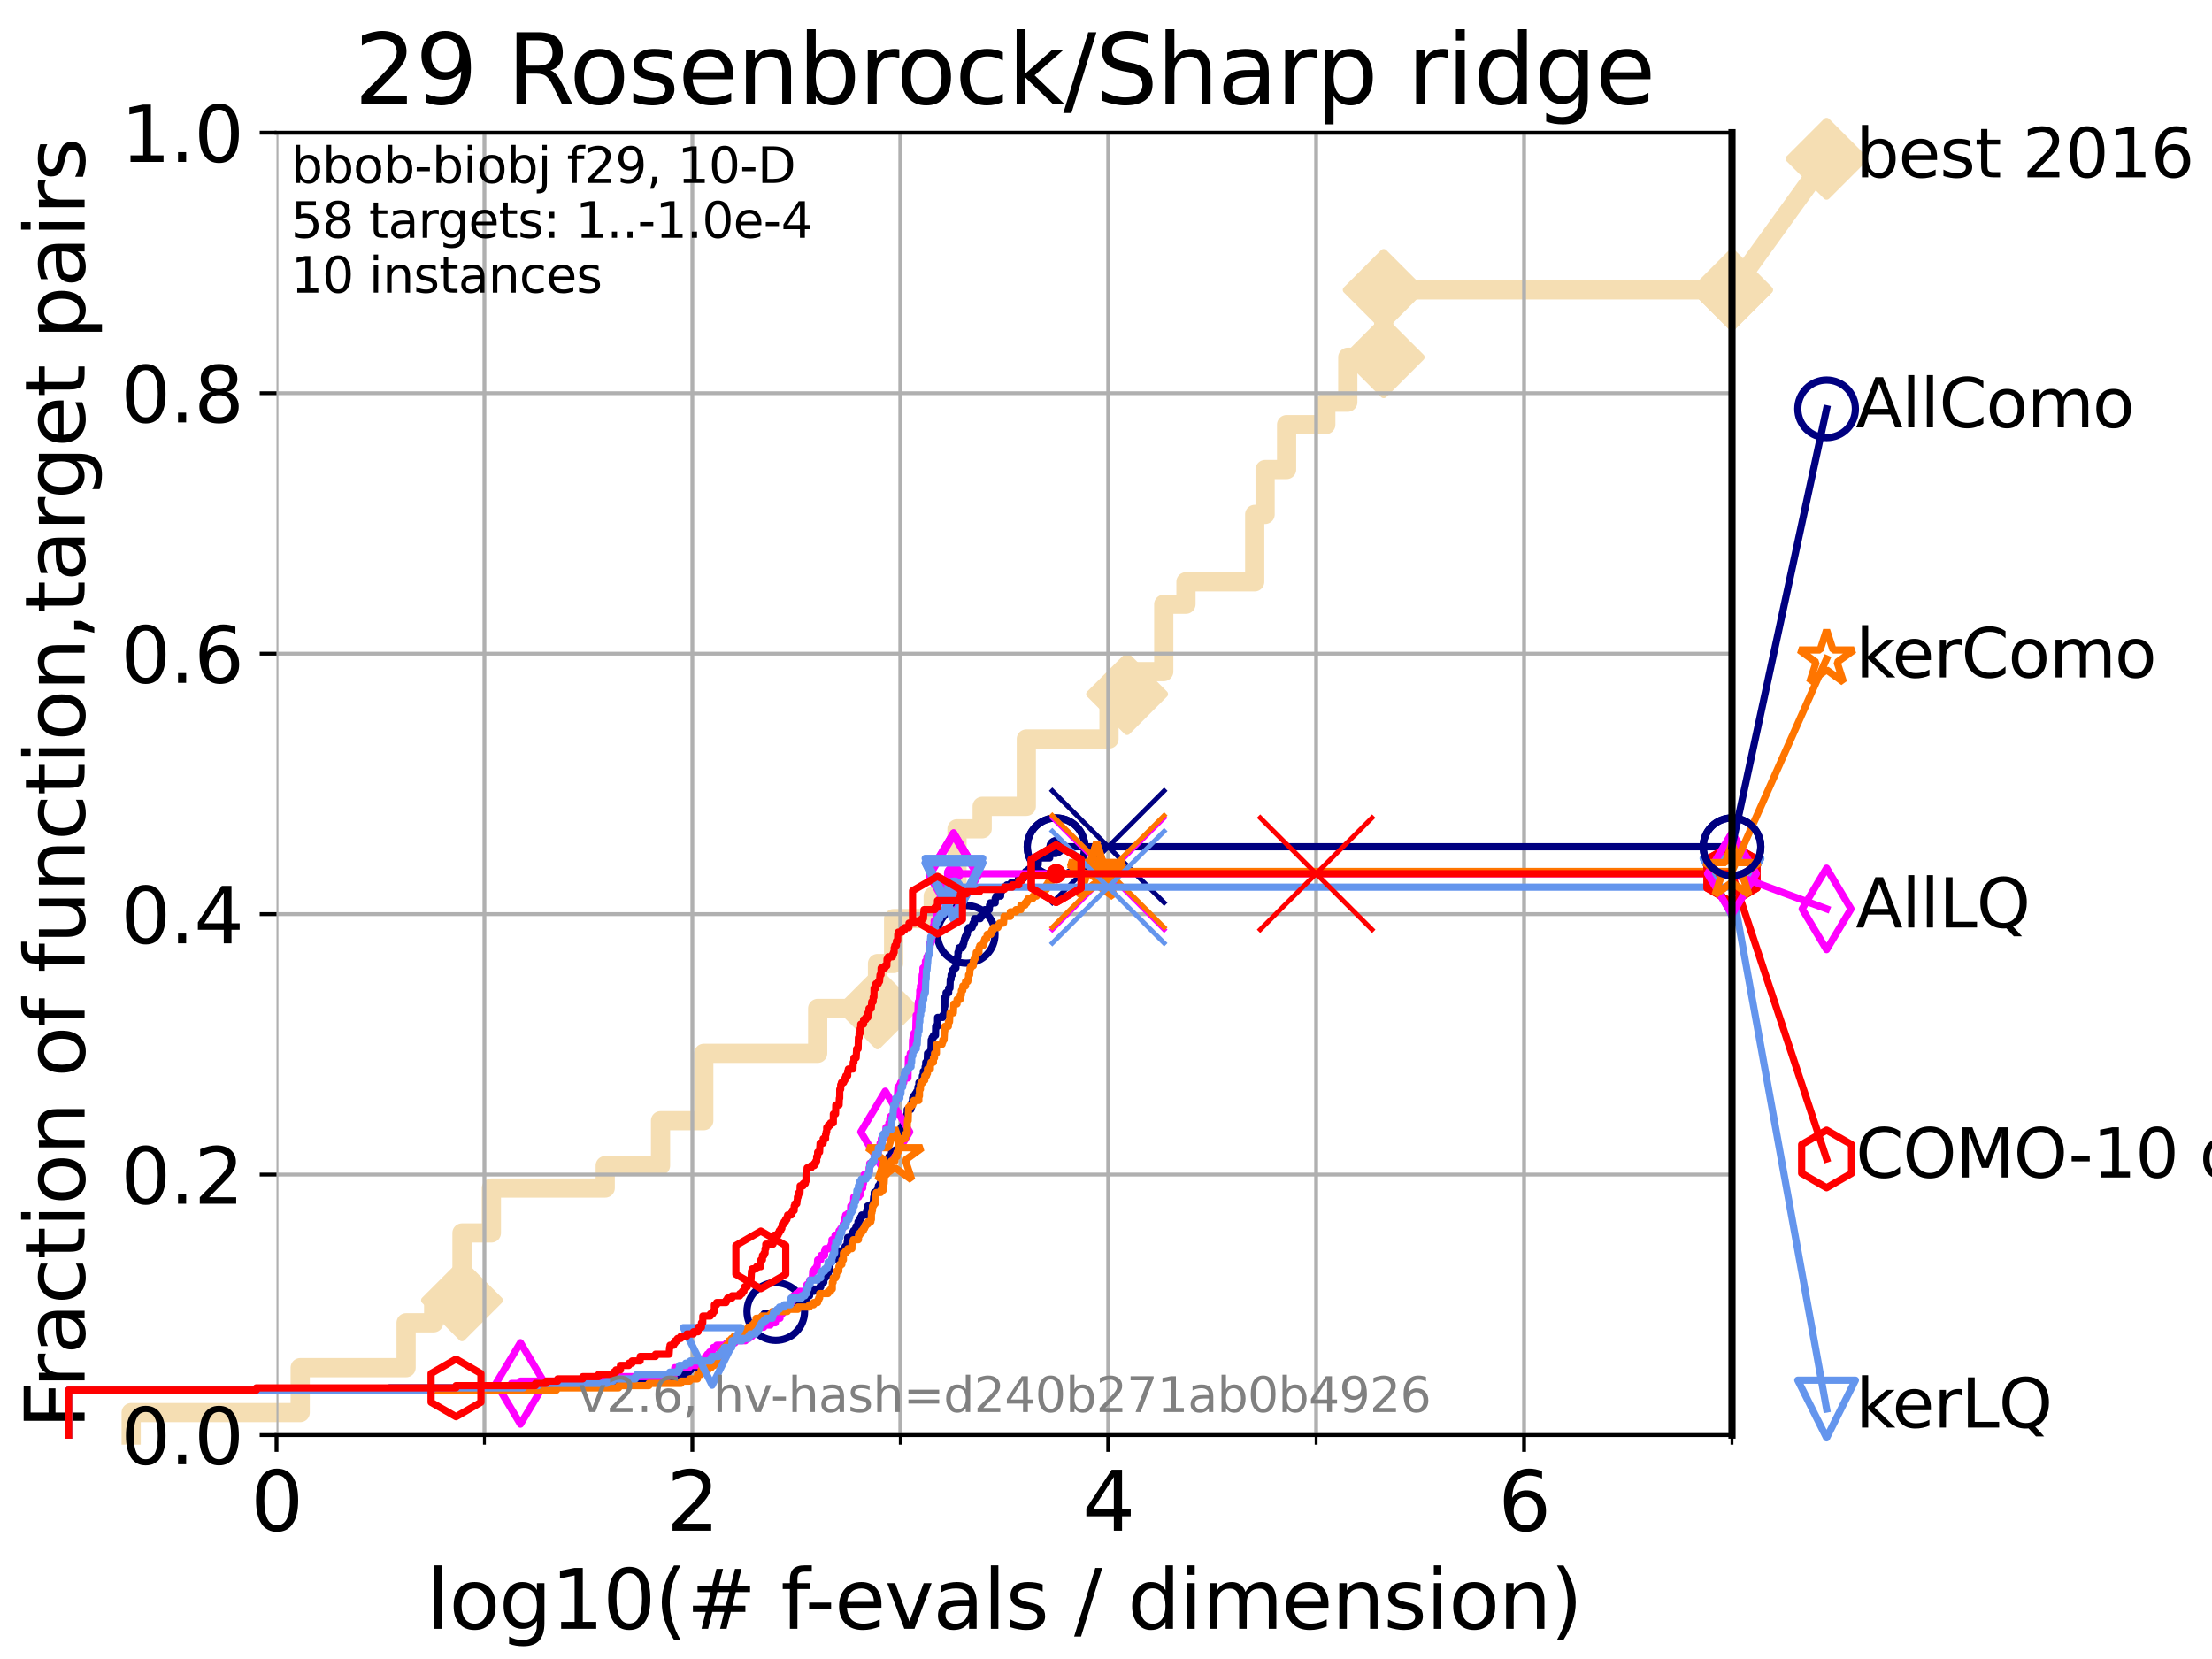 <?xml version="1.0" encoding="utf-8" standalone="no"?>
<!DOCTYPE svg PUBLIC "-//W3C//DTD SVG 1.1//EN"
  "http://www.w3.org/Graphics/SVG/1.1/DTD/svg11.dtd">
<svg xmlns:xlink="http://www.w3.org/1999/xlink" width="460.8pt" height="345.6pt" viewBox="0 0 460.8 345.6" xmlns="http://www.w3.org/2000/svg" version="1.1">
 <defs>
  <style type="text/css">*{stroke-linejoin: round; stroke-linecap: butt}</style>
 </defs>
 <g id="figure_1">
  <g id="patch_1">
   <path d="M 0 345.6 
L 460.8 345.6 
L 460.8 0 
L 0 0 
z
" style="fill: #ffffff"/>
  </g>
  <g id="axes_1">
   <g id="patch_2">
    <path d="M 57.6 298.944 
L 360.806 298.944 
L 360.806 27.648 
L 57.6 27.648 
z
" style="fill: #ffffff"/>
   </g>
   <g id="line2d_1">
    <path d="M 27.324 298.944 
L 27.324 294.266 
L 62.535 294.266 
L 62.535 284.911 
L 84.596 284.911 
L 84.596 275.556 
L 90.341 275.556 
L 90.341 270.879 
L 96.241 270.879 
L 96.241 256.846 
L 102.363 256.846 
L 102.363 247.491 
L 126.078 247.491 
L 126.078 242.814 
L 137.601 242.814 
L 137.601 233.459 
L 146.613 233.459 
L 146.613 219.426 
L 170.337 219.426 
L 170.337 210.071 
L 182.804 210.071 
L 182.804 200.716 
L 186.152 200.716 
L 186.152 191.361 
L 194.402 191.361 
L 194.402 186.684 
L 199.354 186.684 
L 199.354 172.651 
L 204.604 172.651 
L 204.604 167.974 
L 213.798 167.974 
L 213.798 153.941 
L 231.025 153.941 
L 231.025 144.586 
L 234.792 144.586 
L 234.792 139.908 
L 242.429 139.908 
L 242.429 125.876 
L 247.058 125.876 
L 247.058 121.198 
L 261.38 121.198 
L 261.38 107.166 
L 263.545 107.166 
L 263.545 97.811 
L 268.02 97.811 
L 268.02 88.456 
L 276.188 88.456 
L 276.188 83.778 
L 280.768 83.778 
L 280.768 74.423 
L 288.251 74.423 
L 288.251 60.391 
L 360.806 60.391 
" style="fill: none; stroke: #f5deb3; stroke-width: 4; stroke-linecap: square"/>
   </g>
   <g id="line2d_2">
    <defs>
     <path id="m8ddd641edc" d="M -0 7.778 
L 7.778 0 
L 0 -7.778 
L -7.778 -0 
z
" style="stroke: #f5deb3; stroke-width: 1.5; stroke-linejoin: miter"/>
    </defs>
    <g>
     <use xlink:href="#m8ddd641edc" x="96.241" y="270.879" style="fill: #f5deb3; stroke: #f5deb3; stroke-width: 1.5; stroke-linejoin: miter"/>
     <use xlink:href="#m8ddd641edc" x="182.804" y="210.071" style="fill: #f5deb3; stroke: #f5deb3; stroke-width: 1.5; stroke-linejoin: miter"/>
     <use xlink:href="#m8ddd641edc" x="234.792" y="144.586" style="fill: #f5deb3; stroke: #f5deb3; stroke-width: 1.5; stroke-linejoin: miter"/>
     <use xlink:href="#m8ddd641edc" x="288.251" y="74.423" style="fill: #f5deb3; stroke: #f5deb3; stroke-width: 1.5; stroke-linejoin: miter"/>
     <use xlink:href="#m8ddd641edc" x="288.251" y="60.391" style="fill: #f5deb3; stroke: #f5deb3; stroke-width: 1.5; stroke-linejoin: miter"/>
     <use xlink:href="#m8ddd641edc" x="360.806" y="60.391" style="fill: #f5deb3; stroke: #f5deb3; stroke-width: 1.5; stroke-linejoin: miter"/>
    </g>
   </g>
   <g id="line2d_3">
    <path style="fill: none; stroke: #f5deb3; stroke-width: 4; stroke-linecap: square"/>
    <g/>
   </g>
   <g id="line2d_4">
    <path d="M 360.806 60.391 
L 380.515 33.074 
" style="fill: none; stroke: #f5deb3; stroke-width: 4; stroke-linecap: square"/>
    <g>
     <use xlink:href="#m8ddd641edc" x="360.806" y="60.391" style="fill: #f5deb3; stroke: #f5deb3; stroke-width: 1.5; stroke-linejoin: miter"/>
     <use xlink:href="#m8ddd641edc" x="380.515" y="33.074" style="fill: #f5deb3; stroke: #f5deb3; stroke-width: 1.5; stroke-linejoin: miter"/>
    </g>
   </g>
   <g id="matplotlib.axis_1">
    <g id="xtick_1">
     <g id="line2d_5">
      <path d="M 57.6 298.944 
L 57.6 27.648 
" clip-path="url(#pb5d758dd8e)" style="fill: none; stroke: #b0b0b0; stroke-width: 0.8; stroke-linecap: square"/>
     </g>
     <g id="line2d_6">
      <defs>
       <path id="m01c17ebdbf" d="M 0 0 
L 0 3.5 
" style="stroke: #000000; stroke-width: 0.8"/>
      </defs>
      <g>
       <use xlink:href="#m01c17ebdbf" x="57.6" y="298.944" style="stroke: #000000; stroke-width: 0.8"/>
      </g>
     </g>
     <g id="text_1">
      <!-- 0 -->
      <g transform="translate(52.192 318.861) scale(0.17 -0.17)">
       <defs>
        <path id="DejaVuSans-30" d="M 2034 4250 
Q 1547 4250 1301 3770 
Q 1056 3291 1056 2328 
Q 1056 1369 1301 889 
Q 1547 409 2034 409 
Q 2525 409 2770 889 
Q 3016 1369 3016 2328 
Q 3016 3291 2770 3770 
Q 2525 4250 2034 4250 
z
M 2034 4750 
Q 2819 4750 3233 4129 
Q 3647 3509 3647 2328 
Q 3647 1150 3233 529 
Q 2819 -91 2034 -91 
Q 1250 -91 836 529 
Q 422 1150 422 2328 
Q 422 3509 836 4129 
Q 1250 4750 2034 4750 
z
" transform="scale(0.016)"/>
       </defs>
       <use xlink:href="#DejaVuSans-30"/>
      </g>
     </g>
    </g>
    <g id="xtick_2">
     <g id="line2d_7">
      <path d="M 144.23 298.944 
L 144.23 27.648 
" clip-path="url(#pb5d758dd8e)" style="fill: none; stroke: #b0b0b0; stroke-width: 0.8; stroke-linecap: square"/>
     </g>
     <g id="line2d_8">
      <g>
       <use xlink:href="#m01c17ebdbf" x="144.23" y="298.944" style="stroke: #000000; stroke-width: 0.8"/>
      </g>
     </g>
     <g id="text_2">
      <!-- 2 -->
      <g transform="translate(138.822 318.861) scale(0.17 -0.17)">
       <defs>
        <path id="DejaVuSans-32" d="M 1228 531 
L 3431 531 
L 3431 0 
L 469 0 
L 469 531 
Q 828 903 1448 1529 
Q 2069 2156 2228 2338 
Q 2531 2678 2651 2914 
Q 2772 3150 2772 3378 
Q 2772 3750 2511 3984 
Q 2250 4219 1831 4219 
Q 1534 4219 1204 4116 
Q 875 4013 500 3803 
L 500 4441 
Q 881 4594 1212 4672 
Q 1544 4750 1819 4750 
Q 2544 4750 2975 4387 
Q 3406 4025 3406 3419 
Q 3406 3131 3298 2873 
Q 3191 2616 2906 2266 
Q 2828 2175 2409 1742 
Q 1991 1309 1228 531 
z
" transform="scale(0.016)"/>
       </defs>
       <use xlink:href="#DejaVuSans-32"/>
      </g>
     </g>
    </g>
    <g id="xtick_3">
     <g id="line2d_9">
      <path d="M 230.861 298.944 
L 230.861 27.648 
" clip-path="url(#pb5d758dd8e)" style="fill: none; stroke: #b0b0b0; stroke-width: 0.8; stroke-linecap: square"/>
     </g>
     <g id="line2d_10">
      <g>
       <use xlink:href="#m01c17ebdbf" x="230.861" y="298.944" style="stroke: #000000; stroke-width: 0.8"/>
      </g>
     </g>
     <g id="text_3">
      <!-- 4 -->
      <g transform="translate(225.453 318.861) scale(0.17 -0.17)">
       <defs>
        <path id="DejaVuSans-34" d="M 2419 4116 
L 825 1625 
L 2419 1625 
L 2419 4116 
z
M 2253 4666 
L 3047 4666 
L 3047 1625 
L 3713 1625 
L 3713 1100 
L 3047 1100 
L 3047 0 
L 2419 0 
L 2419 1100 
L 313 1100 
L 313 1709 
L 2253 4666 
z
" transform="scale(0.016)"/>
       </defs>
       <use xlink:href="#DejaVuSans-34"/>
      </g>
     </g>
    </g>
    <g id="xtick_4">
     <g id="line2d_11">
      <path d="M 317.491 298.944 
L 317.491 27.648 
" clip-path="url(#pb5d758dd8e)" style="fill: none; stroke: #b0b0b0; stroke-width: 0.8; stroke-linecap: square"/>
     </g>
     <g id="line2d_12">
      <g>
       <use xlink:href="#m01c17ebdbf" x="317.491" y="298.944" style="stroke: #000000; stroke-width: 0.8"/>
      </g>
     </g>
     <g id="text_4">
      <!-- 6 -->
      <g transform="translate(312.083 318.861) scale(0.17 -0.17)">
       <defs>
        <path id="DejaVuSans-36" d="M 2113 2584 
Q 1688 2584 1439 2293 
Q 1191 2003 1191 1497 
Q 1191 994 1439 701 
Q 1688 409 2113 409 
Q 2538 409 2786 701 
Q 3034 994 3034 1497 
Q 3034 2003 2786 2293 
Q 2538 2584 2113 2584 
z
M 3366 4563 
L 3366 3988 
Q 3128 4100 2886 4159 
Q 2644 4219 2406 4219 
Q 1781 4219 1451 3797 
Q 1122 3375 1075 2522 
Q 1259 2794 1537 2939 
Q 1816 3084 2150 3084 
Q 2853 3084 3261 2657 
Q 3669 2231 3669 1497 
Q 3669 778 3244 343 
Q 2819 -91 2113 -91 
Q 1303 -91 875 529 
Q 447 1150 447 2328 
Q 447 3434 972 4092 
Q 1497 4750 2381 4750 
Q 2619 4750 2861 4703 
Q 3103 4656 3366 4563 
z
" transform="scale(0.016)"/>
       </defs>
       <use xlink:href="#DejaVuSans-36"/>
      </g>
     </g>
    </g>
    <g id="xtick_5">
     <g id="line2d_13">
      <path d="M 100.915 298.944 
L 100.915 27.648 
" clip-path="url(#pb5d758dd8e)" style="fill: none; stroke: #b0b0b0; stroke-width: 0.8; stroke-linecap: square"/>
     </g>
     <g id="line2d_14">
      <defs>
       <path id="m3f09883048" d="M 0 0 
L 0 2 
" style="stroke: #000000; stroke-width: 0.6"/>
      </defs>
      <g>
       <use xlink:href="#m3f09883048" x="100.915" y="298.944" style="stroke: #000000; stroke-width: 0.6"/>
      </g>
     </g>
    </g>
    <g id="xtick_6">
     <g id="line2d_15">
      <path d="M 187.546 298.944 
L 187.546 27.648 
" clip-path="url(#pb5d758dd8e)" style="fill: none; stroke: #b0b0b0; stroke-width: 0.8; stroke-linecap: square"/>
     </g>
     <g id="line2d_16">
      <g>
       <use xlink:href="#m3f09883048" x="187.546" y="298.944" style="stroke: #000000; stroke-width: 0.6"/>
      </g>
     </g>
    </g>
    <g id="xtick_7">
     <g id="line2d_17">
      <path d="M 274.176 298.944 
L 274.176 27.648 
" clip-path="url(#pb5d758dd8e)" style="fill: none; stroke: #b0b0b0; stroke-width: 0.8; stroke-linecap: square"/>
     </g>
     <g id="line2d_18">
      <g>
       <use xlink:href="#m3f09883048" x="274.176" y="298.944" style="stroke: #000000; stroke-width: 0.6"/>
      </g>
     </g>
    </g>
    <g id="xtick_8">
     <g id="line2d_19">
      <path d="M 360.806 298.944 
L 360.806 27.648 
" clip-path="url(#pb5d758dd8e)" style="fill: none; stroke: #b0b0b0; stroke-width: 0.8; stroke-linecap: square"/>
     </g>
     <g id="line2d_20">
      <g>
       <use xlink:href="#m3f09883048" x="360.806" y="298.944" style="stroke: #000000; stroke-width: 0.6"/>
      </g>
     </g>
    </g>
    <g id="text_5">
     <!-- log10(# f-evals / dimension) -->
     <g transform="translate(88.823 339.314) scale(0.17 -0.17)">
      <defs>
       <path id="DejaVuSans-6c" d="M 603 4863 
L 1178 4863 
L 1178 0 
L 603 0 
L 603 4863 
z
" transform="scale(0.016)"/>
       <path id="DejaVuSans-6f" d="M 1959 3097 
Q 1497 3097 1228 2736 
Q 959 2375 959 1747 
Q 959 1119 1226 758 
Q 1494 397 1959 397 
Q 2419 397 2687 759 
Q 2956 1122 2956 1747 
Q 2956 2369 2687 2733 
Q 2419 3097 1959 3097 
z
M 1959 3584 
Q 2709 3584 3137 3096 
Q 3566 2609 3566 1747 
Q 3566 888 3137 398 
Q 2709 -91 1959 -91 
Q 1206 -91 779 398 
Q 353 888 353 1747 
Q 353 2609 779 3096 
Q 1206 3584 1959 3584 
z
" transform="scale(0.016)"/>
       <path id="DejaVuSans-67" d="M 2906 1791 
Q 2906 2416 2648 2759 
Q 2391 3103 1925 3103 
Q 1463 3103 1205 2759 
Q 947 2416 947 1791 
Q 947 1169 1205 825 
Q 1463 481 1925 481 
Q 2391 481 2648 825 
Q 2906 1169 2906 1791 
z
M 3481 434 
Q 3481 -459 3084 -895 
Q 2688 -1331 1869 -1331 
Q 1566 -1331 1297 -1286 
Q 1028 -1241 775 -1147 
L 775 -588 
Q 1028 -725 1275 -790 
Q 1522 -856 1778 -856 
Q 2344 -856 2625 -561 
Q 2906 -266 2906 331 
L 2906 616 
Q 2728 306 2450 153 
Q 2172 0 1784 0 
Q 1141 0 747 490 
Q 353 981 353 1791 
Q 353 2603 747 3093 
Q 1141 3584 1784 3584 
Q 2172 3584 2450 3431 
Q 2728 3278 2906 2969 
L 2906 3500 
L 3481 3500 
L 3481 434 
z
" transform="scale(0.016)"/>
       <path id="DejaVuSans-31" d="M 794 531 
L 1825 531 
L 1825 4091 
L 703 3866 
L 703 4441 
L 1819 4666 
L 2450 4666 
L 2450 531 
L 3481 531 
L 3481 0 
L 794 0 
L 794 531 
z
" transform="scale(0.016)"/>
       <path id="DejaVuSans-28" d="M 1984 4856 
Q 1566 4138 1362 3434 
Q 1159 2731 1159 2009 
Q 1159 1288 1364 580 
Q 1569 -128 1984 -844 
L 1484 -844 
Q 1016 -109 783 600 
Q 550 1309 550 2009 
Q 550 2706 781 3412 
Q 1013 4119 1484 4856 
L 1984 4856 
z
" transform="scale(0.016)"/>
       <path id="DejaVuSans-23" d="M 3272 2816 
L 2363 2816 
L 2100 1772 
L 3016 1772 
L 3272 2816 
z
M 2803 4594 
L 2478 3297 
L 3391 3297 
L 3719 4594 
L 4219 4594 
L 3897 3297 
L 4872 3297 
L 4872 2816 
L 3775 2816 
L 3519 1772 
L 4513 1772 
L 4513 1294 
L 3397 1294 
L 3072 0 
L 2572 0 
L 2894 1294 
L 1978 1294 
L 1656 0 
L 1153 0 
L 1478 1294 
L 494 1294 
L 494 1772 
L 1594 1772 
L 1856 2816 
L 850 2816 
L 850 3297 
L 1978 3297 
L 2297 4594 
L 2803 4594 
z
" transform="scale(0.016)"/>
       <path id="DejaVuSans-20" transform="scale(0.016)"/>
       <path id="DejaVuSans-66" d="M 2375 4863 
L 2375 4384 
L 1825 4384 
Q 1516 4384 1395 4259 
Q 1275 4134 1275 3809 
L 1275 3500 
L 2222 3500 
L 2222 3053 
L 1275 3053 
L 1275 0 
L 697 0 
L 697 3053 
L 147 3053 
L 147 3500 
L 697 3500 
L 697 3744 
Q 697 4328 969 4595 
Q 1241 4863 1831 4863 
L 2375 4863 
z
" transform="scale(0.016)"/>
       <path id="DejaVuSans-2d" d="M 313 2009 
L 1997 2009 
L 1997 1497 
L 313 1497 
L 313 2009 
z
" transform="scale(0.016)"/>
       <path id="DejaVuSans-65" d="M 3597 1894 
L 3597 1613 
L 953 1613 
Q 991 1019 1311 708 
Q 1631 397 2203 397 
Q 2534 397 2845 478 
Q 3156 559 3463 722 
L 3463 178 
Q 3153 47 2828 -22 
Q 2503 -91 2169 -91 
Q 1331 -91 842 396 
Q 353 884 353 1716 
Q 353 2575 817 3079 
Q 1281 3584 2069 3584 
Q 2775 3584 3186 3129 
Q 3597 2675 3597 1894 
z
M 3022 2063 
Q 3016 2534 2758 2815 
Q 2500 3097 2075 3097 
Q 1594 3097 1305 2825 
Q 1016 2553 972 2059 
L 3022 2063 
z
" transform="scale(0.016)"/>
       <path id="DejaVuSans-76" d="M 191 3500 
L 800 3500 
L 1894 563 
L 2988 3500 
L 3597 3500 
L 2284 0 
L 1503 0 
L 191 3500 
z
" transform="scale(0.016)"/>
       <path id="DejaVuSans-61" d="M 2194 1759 
Q 1497 1759 1228 1600 
Q 959 1441 959 1056 
Q 959 750 1161 570 
Q 1363 391 1709 391 
Q 2188 391 2477 730 
Q 2766 1069 2766 1631 
L 2766 1759 
L 2194 1759 
z
M 3341 1997 
L 3341 0 
L 2766 0 
L 2766 531 
Q 2569 213 2275 61 
Q 1981 -91 1556 -91 
Q 1019 -91 701 211 
Q 384 513 384 1019 
Q 384 1609 779 1909 
Q 1175 2209 1959 2209 
L 2766 2209 
L 2766 2266 
Q 2766 2663 2505 2880 
Q 2244 3097 1772 3097 
Q 1472 3097 1187 3025 
Q 903 2953 641 2809 
L 641 3341 
Q 956 3463 1253 3523 
Q 1550 3584 1831 3584 
Q 2591 3584 2966 3190 
Q 3341 2797 3341 1997 
z
" transform="scale(0.016)"/>
       <path id="DejaVuSans-73" d="M 2834 3397 
L 2834 2853 
Q 2591 2978 2328 3040 
Q 2066 3103 1784 3103 
Q 1356 3103 1142 2972 
Q 928 2841 928 2578 
Q 928 2378 1081 2264 
Q 1234 2150 1697 2047 
L 1894 2003 
Q 2506 1872 2764 1633 
Q 3022 1394 3022 966 
Q 3022 478 2636 193 
Q 2250 -91 1575 -91 
Q 1294 -91 989 -36 
Q 684 19 347 128 
L 347 722 
Q 666 556 975 473 
Q 1284 391 1588 391 
Q 1994 391 2212 530 
Q 2431 669 2431 922 
Q 2431 1156 2273 1281 
Q 2116 1406 1581 1522 
L 1381 1569 
Q 847 1681 609 1914 
Q 372 2147 372 2553 
Q 372 3047 722 3315 
Q 1072 3584 1716 3584 
Q 2034 3584 2315 3537 
Q 2597 3491 2834 3397 
z
" transform="scale(0.016)"/>
       <path id="DejaVuSans-2f" d="M 1625 4666 
L 2156 4666 
L 531 -594 
L 0 -594 
L 1625 4666 
z
" transform="scale(0.016)"/>
       <path id="DejaVuSans-64" d="M 2906 2969 
L 2906 4863 
L 3481 4863 
L 3481 0 
L 2906 0 
L 2906 525 
Q 2725 213 2448 61 
Q 2172 -91 1784 -91 
Q 1150 -91 751 415 
Q 353 922 353 1747 
Q 353 2572 751 3078 
Q 1150 3584 1784 3584 
Q 2172 3584 2448 3432 
Q 2725 3281 2906 2969 
z
M 947 1747 
Q 947 1113 1208 752 
Q 1469 391 1925 391 
Q 2381 391 2643 752 
Q 2906 1113 2906 1747 
Q 2906 2381 2643 2742 
Q 2381 3103 1925 3103 
Q 1469 3103 1208 2742 
Q 947 2381 947 1747 
z
" transform="scale(0.016)"/>
       <path id="DejaVuSans-69" d="M 603 3500 
L 1178 3500 
L 1178 0 
L 603 0 
L 603 3500 
z
M 603 4863 
L 1178 4863 
L 1178 4134 
L 603 4134 
L 603 4863 
z
" transform="scale(0.016)"/>
       <path id="DejaVuSans-6d" d="M 3328 2828 
Q 3544 3216 3844 3400 
Q 4144 3584 4550 3584 
Q 5097 3584 5394 3201 
Q 5691 2819 5691 2113 
L 5691 0 
L 5113 0 
L 5113 2094 
Q 5113 2597 4934 2840 
Q 4756 3084 4391 3084 
Q 3944 3084 3684 2787 
Q 3425 2491 3425 1978 
L 3425 0 
L 2847 0 
L 2847 2094 
Q 2847 2600 2669 2842 
Q 2491 3084 2119 3084 
Q 1678 3084 1418 2786 
Q 1159 2488 1159 1978 
L 1159 0 
L 581 0 
L 581 3500 
L 1159 3500 
L 1159 2956 
Q 1356 3278 1631 3431 
Q 1906 3584 2284 3584 
Q 2666 3584 2933 3390 
Q 3200 3197 3328 2828 
z
" transform="scale(0.016)"/>
       <path id="DejaVuSans-6e" d="M 3513 2113 
L 3513 0 
L 2938 0 
L 2938 2094 
Q 2938 2591 2744 2837 
Q 2550 3084 2163 3084 
Q 1697 3084 1428 2787 
Q 1159 2491 1159 1978 
L 1159 0 
L 581 0 
L 581 3500 
L 1159 3500 
L 1159 2956 
Q 1366 3272 1645 3428 
Q 1925 3584 2291 3584 
Q 2894 3584 3203 3211 
Q 3513 2838 3513 2113 
z
" transform="scale(0.016)"/>
       <path id="DejaVuSans-29" d="M 513 4856 
L 1013 4856 
Q 1481 4119 1714 3412 
Q 1947 2706 1947 2009 
Q 1947 1309 1714 600 
Q 1481 -109 1013 -844 
L 513 -844 
Q 928 -128 1133 580 
Q 1338 1288 1338 2009 
Q 1338 2731 1133 3434 
Q 928 4138 513 4856 
z
" transform="scale(0.016)"/>
      </defs>
      <use xlink:href="#DejaVuSans-6c"/>
      <use xlink:href="#DejaVuSans-6f" x="27.783"/>
      <use xlink:href="#DejaVuSans-67" x="88.965"/>
      <use xlink:href="#DejaVuSans-31" x="152.441"/>
      <use xlink:href="#DejaVuSans-30" x="216.064"/>
      <use xlink:href="#DejaVuSans-28" x="279.688"/>
      <use xlink:href="#DejaVuSans-23" x="318.701"/>
      <use xlink:href="#DejaVuSans-20" x="402.49"/>
      <use xlink:href="#DejaVuSans-66" x="434.277"/>
      <use xlink:href="#DejaVuSans-2d" x="463.982"/>
      <use xlink:href="#DejaVuSans-65" x="500.066"/>
      <use xlink:href="#DejaVuSans-76" x="561.59"/>
      <use xlink:href="#DejaVuSans-61" x="620.77"/>
      <use xlink:href="#DejaVuSans-6c" x="682.049"/>
      <use xlink:href="#DejaVuSans-73" x="709.832"/>
      <use xlink:href="#DejaVuSans-20" x="761.932"/>
      <use xlink:href="#DejaVuSans-2f" x="793.719"/>
      <use xlink:href="#DejaVuSans-20" x="827.41"/>
      <use xlink:href="#DejaVuSans-64" x="859.197"/>
      <use xlink:href="#DejaVuSans-69" x="922.674"/>
      <use xlink:href="#DejaVuSans-6d" x="950.457"/>
      <use xlink:href="#DejaVuSans-65" x="1047.869"/>
      <use xlink:href="#DejaVuSans-6e" x="1109.393"/>
      <use xlink:href="#DejaVuSans-73" x="1172.771"/>
      <use xlink:href="#DejaVuSans-69" x="1224.871"/>
      <use xlink:href="#DejaVuSans-6f" x="1252.654"/>
      <use xlink:href="#DejaVuSans-6e" x="1313.836"/>
      <use xlink:href="#DejaVuSans-29" x="1377.215"/>
     </g>
    </g>
   </g>
   <g id="matplotlib.axis_2">
    <g id="ytick_1">
     <g id="line2d_21">
      <path d="M 57.6 298.944 
L 360.806 298.944 
" clip-path="url(#pb5d758dd8e)" style="fill: none; stroke: #b0b0b0; stroke-width: 0.8; stroke-linecap: square"/>
     </g>
     <g id="line2d_22">
      <defs>
       <path id="m416951cc1d" d="M 0 0 
L -3.5 0 
" style="stroke: #000000; stroke-width: 0.8"/>
      </defs>
      <g>
       <use xlink:href="#m416951cc1d" x="57.6" y="298.944" style="stroke: #000000; stroke-width: 0.8"/>
      </g>
     </g>
     <g id="text_6">
      <!-- 0.0 -->
      <g transform="translate(25.155 305.023) scale(0.16 -0.16)">
       <defs>
        <path id="DejaVuSans-2e" d="M 684 794 
L 1344 794 
L 1344 0 
L 684 0 
L 684 794 
z
" transform="scale(0.016)"/>
       </defs>
       <use xlink:href="#DejaVuSans-30"/>
       <use xlink:href="#DejaVuSans-2e" x="63.623"/>
       <use xlink:href="#DejaVuSans-30" x="95.41"/>
      </g>
     </g>
    </g>
    <g id="ytick_2">
     <g id="line2d_23">
      <path d="M 57.6 244.685 
L 360.806 244.685 
" clip-path="url(#pb5d758dd8e)" style="fill: none; stroke: #b0b0b0; stroke-width: 0.8; stroke-linecap: square"/>
     </g>
     <g id="line2d_24">
      <g>
       <use xlink:href="#m416951cc1d" x="57.6" y="244.685" style="stroke: #000000; stroke-width: 0.8"/>
      </g>
     </g>
     <g id="text_7">
      <!-- 0.2 -->
      <g transform="translate(25.155 250.764) scale(0.16 -0.16)">
       <use xlink:href="#DejaVuSans-30"/>
       <use xlink:href="#DejaVuSans-2e" x="63.623"/>
       <use xlink:href="#DejaVuSans-32" x="95.41"/>
      </g>
     </g>
    </g>
    <g id="ytick_3">
     <g id="line2d_25">
      <path d="M 57.6 190.426 
L 360.806 190.426 
" clip-path="url(#pb5d758dd8e)" style="fill: none; stroke: #b0b0b0; stroke-width: 0.8; stroke-linecap: square"/>
     </g>
     <g id="line2d_26">
      <g>
       <use xlink:href="#m416951cc1d" x="57.6" y="190.426" style="stroke: #000000; stroke-width: 0.8"/>
      </g>
     </g>
     <g id="text_8">
      <!-- 0.4 -->
      <g transform="translate(25.155 196.504) scale(0.16 -0.16)">
       <use xlink:href="#DejaVuSans-30"/>
       <use xlink:href="#DejaVuSans-2e" x="63.623"/>
       <use xlink:href="#DejaVuSans-34" x="95.41"/>
      </g>
     </g>
    </g>
    <g id="ytick_4">
     <g id="line2d_27">
      <path d="M 57.6 136.166 
L 360.806 136.166 
" clip-path="url(#pb5d758dd8e)" style="fill: none; stroke: #b0b0b0; stroke-width: 0.8; stroke-linecap: square"/>
     </g>
     <g id="line2d_28">
      <g>
       <use xlink:href="#m416951cc1d" x="57.6" y="136.166" style="stroke: #000000; stroke-width: 0.8"/>
      </g>
     </g>
     <g id="text_9">
      <!-- 0.6 -->
      <g transform="translate(25.155 142.245) scale(0.16 -0.16)">
       <use xlink:href="#DejaVuSans-30"/>
       <use xlink:href="#DejaVuSans-2e" x="63.623"/>
       <use xlink:href="#DejaVuSans-36" x="95.41"/>
      </g>
     </g>
    </g>
    <g id="ytick_5">
     <g id="line2d_29">
      <path d="M 57.6 81.907 
L 360.806 81.907 
" clip-path="url(#pb5d758dd8e)" style="fill: none; stroke: #b0b0b0; stroke-width: 0.8; stroke-linecap: square"/>
     </g>
     <g id="line2d_30">
      <g>
       <use xlink:href="#m416951cc1d" x="57.6" y="81.907" style="stroke: #000000; stroke-width: 0.8"/>
      </g>
     </g>
     <g id="text_10">
      <!-- 0.8 -->
      <g transform="translate(25.155 87.986) scale(0.16 -0.16)">
       <defs>
        <path id="DejaVuSans-38" d="M 2034 2216 
Q 1584 2216 1326 1975 
Q 1069 1734 1069 1313 
Q 1069 891 1326 650 
Q 1584 409 2034 409 
Q 2484 409 2743 651 
Q 3003 894 3003 1313 
Q 3003 1734 2745 1975 
Q 2488 2216 2034 2216 
z
M 1403 2484 
Q 997 2584 770 2862 
Q 544 3141 544 3541 
Q 544 4100 942 4425 
Q 1341 4750 2034 4750 
Q 2731 4750 3128 4425 
Q 3525 4100 3525 3541 
Q 3525 3141 3298 2862 
Q 3072 2584 2669 2484 
Q 3125 2378 3379 2068 
Q 3634 1759 3634 1313 
Q 3634 634 3220 271 
Q 2806 -91 2034 -91 
Q 1263 -91 848 271 
Q 434 634 434 1313 
Q 434 1759 690 2068 
Q 947 2378 1403 2484 
z
M 1172 3481 
Q 1172 3119 1398 2916 
Q 1625 2713 2034 2713 
Q 2441 2713 2670 2916 
Q 2900 3119 2900 3481 
Q 2900 3844 2670 4047 
Q 2441 4250 2034 4250 
Q 1625 4250 1398 4047 
Q 1172 3844 1172 3481 
z
" transform="scale(0.016)"/>
       </defs>
       <use xlink:href="#DejaVuSans-30"/>
       <use xlink:href="#DejaVuSans-2e" x="63.623"/>
       <use xlink:href="#DejaVuSans-38" x="95.41"/>
      </g>
     </g>
    </g>
    <g id="ytick_6">
     <g id="line2d_31">
      <path d="M 57.6 27.648 
L 360.806 27.648 
" clip-path="url(#pb5d758dd8e)" style="fill: none; stroke: #b0b0b0; stroke-width: 0.8; stroke-linecap: square"/>
     </g>
     <g id="line2d_32">
      <g>
       <use xlink:href="#m416951cc1d" x="57.6" y="27.648" style="stroke: #000000; stroke-width: 0.8"/>
      </g>
     </g>
     <g id="text_11">
      <!-- 1.0 -->
      <g transform="translate(25.155 33.727) scale(0.16 -0.16)">
       <use xlink:href="#DejaVuSans-31"/>
       <use xlink:href="#DejaVuSans-2e" x="63.623"/>
       <use xlink:href="#DejaVuSans-30" x="95.41"/>
      </g>
     </g>
    </g>
    <g id="text_12">
     <!-- Fraction of function,target pairs -->
     <g transform="translate(17.62 297.681) rotate(-90) scale(0.17 -0.17)">
      <defs>
       <path id="DejaVuSans-46" d="M 628 4666 
L 3309 4666 
L 3309 4134 
L 1259 4134 
L 1259 2759 
L 3109 2759 
L 3109 2228 
L 1259 2228 
L 1259 0 
L 628 0 
L 628 4666 
z
" transform="scale(0.016)"/>
       <path id="DejaVuSans-72" d="M 2631 2963 
Q 2534 3019 2420 3045 
Q 2306 3072 2169 3072 
Q 1681 3072 1420 2755 
Q 1159 2438 1159 1844 
L 1159 0 
L 581 0 
L 581 3500 
L 1159 3500 
L 1159 2956 
Q 1341 3275 1631 3429 
Q 1922 3584 2338 3584 
Q 2397 3584 2469 3576 
Q 2541 3569 2628 3553 
L 2631 2963 
z
" transform="scale(0.016)"/>
       <path id="DejaVuSans-63" d="M 3122 3366 
L 3122 2828 
Q 2878 2963 2633 3030 
Q 2388 3097 2138 3097 
Q 1578 3097 1268 2742 
Q 959 2388 959 1747 
Q 959 1106 1268 751 
Q 1578 397 2138 397 
Q 2388 397 2633 464 
Q 2878 531 3122 666 
L 3122 134 
Q 2881 22 2623 -34 
Q 2366 -91 2075 -91 
Q 1284 -91 818 406 
Q 353 903 353 1747 
Q 353 2603 823 3093 
Q 1294 3584 2113 3584 
Q 2378 3584 2631 3529 
Q 2884 3475 3122 3366 
z
" transform="scale(0.016)"/>
       <path id="DejaVuSans-74" d="M 1172 4494 
L 1172 3500 
L 2356 3500 
L 2356 3053 
L 1172 3053 
L 1172 1153 
Q 1172 725 1289 603 
Q 1406 481 1766 481 
L 2356 481 
L 2356 0 
L 1766 0 
Q 1100 0 847 248 
Q 594 497 594 1153 
L 594 3053 
L 172 3053 
L 172 3500 
L 594 3500 
L 594 4494 
L 1172 4494 
z
" transform="scale(0.016)"/>
       <path id="DejaVuSans-75" d="M 544 1381 
L 544 3500 
L 1119 3500 
L 1119 1403 
Q 1119 906 1312 657 
Q 1506 409 1894 409 
Q 2359 409 2629 706 
Q 2900 1003 2900 1516 
L 2900 3500 
L 3475 3500 
L 3475 0 
L 2900 0 
L 2900 538 
Q 2691 219 2414 64 
Q 2138 -91 1772 -91 
Q 1169 -91 856 284 
Q 544 659 544 1381 
z
M 1991 3584 
L 1991 3584 
z
" transform="scale(0.016)"/>
       <path id="DejaVuSans-2c" d="M 750 794 
L 1409 794 
L 1409 256 
L 897 -744 
L 494 -744 
L 750 256 
L 750 794 
z
" transform="scale(0.016)"/>
       <path id="DejaVuSans-70" d="M 1159 525 
L 1159 -1331 
L 581 -1331 
L 581 3500 
L 1159 3500 
L 1159 2969 
Q 1341 3281 1617 3432 
Q 1894 3584 2278 3584 
Q 2916 3584 3314 3078 
Q 3713 2572 3713 1747 
Q 3713 922 3314 415 
Q 2916 -91 2278 -91 
Q 1894 -91 1617 61 
Q 1341 213 1159 525 
z
M 3116 1747 
Q 3116 2381 2855 2742 
Q 2594 3103 2138 3103 
Q 1681 3103 1420 2742 
Q 1159 2381 1159 1747 
Q 1159 1113 1420 752 
Q 1681 391 2138 391 
Q 2594 391 2855 752 
Q 3116 1113 3116 1747 
z
" transform="scale(0.016)"/>
      </defs>
      <use xlink:href="#DejaVuSans-46"/>
      <use xlink:href="#DejaVuSans-72" x="50.27"/>
      <use xlink:href="#DejaVuSans-61" x="91.383"/>
      <use xlink:href="#DejaVuSans-63" x="152.662"/>
      <use xlink:href="#DejaVuSans-74" x="207.643"/>
      <use xlink:href="#DejaVuSans-69" x="246.852"/>
      <use xlink:href="#DejaVuSans-6f" x="274.635"/>
      <use xlink:href="#DejaVuSans-6e" x="335.816"/>
      <use xlink:href="#DejaVuSans-20" x="399.195"/>
      <use xlink:href="#DejaVuSans-6f" x="430.982"/>
      <use xlink:href="#DejaVuSans-66" x="492.164"/>
      <use xlink:href="#DejaVuSans-20" x="527.369"/>
      <use xlink:href="#DejaVuSans-66" x="559.156"/>
      <use xlink:href="#DejaVuSans-75" x="594.361"/>
      <use xlink:href="#DejaVuSans-6e" x="657.74"/>
      <use xlink:href="#DejaVuSans-63" x="721.119"/>
      <use xlink:href="#DejaVuSans-74" x="776.1"/>
      <use xlink:href="#DejaVuSans-69" x="815.309"/>
      <use xlink:href="#DejaVuSans-6f" x="843.092"/>
      <use xlink:href="#DejaVuSans-6e" x="904.273"/>
      <use xlink:href="#DejaVuSans-2c" x="967.652"/>
      <use xlink:href="#DejaVuSans-74" x="999.439"/>
      <use xlink:href="#DejaVuSans-61" x="1038.648"/>
      <use xlink:href="#DejaVuSans-72" x="1099.928"/>
      <use xlink:href="#DejaVuSans-67" x="1139.291"/>
      <use xlink:href="#DejaVuSans-65" x="1202.768"/>
      <use xlink:href="#DejaVuSans-74" x="1264.291"/>
      <use xlink:href="#DejaVuSans-20" x="1303.5"/>
      <use xlink:href="#DejaVuSans-70" x="1335.287"/>
      <use xlink:href="#DejaVuSans-61" x="1398.764"/>
      <use xlink:href="#DejaVuSans-69" x="1460.043"/>
      <use xlink:href="#DejaVuSans-72" x="1487.826"/>
      <use xlink:href="#DejaVuSans-73" x="1528.939"/>
     </g>
    </g>
   </g>
   <g id="line2d_33">
    <defs>
     <path id="md5efbc4b26" d="M 0 1.5 
C 0.398 1.5 0.779 1.342 1.061 1.061 
C 1.342 0.779 1.5 0.398 1.5 0 
C 1.5 -0.398 1.342 -0.779 1.061 -1.061 
C 0.779 -1.342 0.398 -1.5 0 -1.5 
C -0.398 -1.5 -0.779 -1.342 -1.061 -1.061 
C -1.342 -0.779 -1.5 -0.398 -1.5 0 
C -1.5 0.398 -1.342 0.779 -1.061 1.061 
C -0.779 1.342 -0.398 1.5 0 1.5 
z
" style="stroke: #f5deb3"/>
    </defs>
    <g>
     <use xlink:href="#md5efbc4b26" x="288.251" y="60.391" style="fill: #f5deb3; stroke: #f5deb3"/>
     <use xlink:href="#md5efbc4b26" x="288.251" y="60.391" style="fill: #f5deb3; stroke: #f5deb3"/>
    </g>
   </g>
   <g id="line2d_34">
    <defs>
     <path id="ma16c14e3d6" d="M 0 1.5 
C 0.398 1.5 0.779 1.342 1.061 1.061 
C 1.342 0.779 1.5 0.398 1.5 0 
C 1.5 -0.398 1.342 -0.779 1.061 -1.061 
C 0.779 -1.342 0.398 -1.5 0 -1.5 
C -0.398 -1.5 -0.779 -1.342 -1.061 -1.061 
C -1.342 -0.779 -1.5 -0.398 -1.5 0 
C -1.5 0.398 -1.342 0.779 -1.061 1.061 
C -0.779 1.342 -0.398 1.5 0 1.5 
z
" style="stroke: #000080"/>
    </defs>
    <g>
     <use xlink:href="#ma16c14e3d6" x="219.995" y="176.393" style="fill: #000080; stroke: #000080"/>
     <use xlink:href="#ma16c14e3d6" x="219.995" y="176.393" style="fill: #000080; stroke: #000080"/>
    </g>
   </g>
   <g id="line2d_35">
    <path d="M 14.285 298.944 
L 14.285 289.589 
L 81.166 289.589 
L 81.166 289.121 
L 114.234 289.121 
L 114.234 288.653 
L 123.03 288.653 
L 123.03 288.186 
L 133.689 288.186 
L 133.689 287.718 
L 136.612 287.718 
L 136.612 287.25 
L 142.038 287.25 
L 142.038 286.782 
L 142.518 286.782 
L 142.518 286.315 
L 142.885 286.315 
L 142.885 285.847 
L 143.462 285.847 
L 143.462 285.379 
L 143.908 285.379 
L 143.908 284.911 
L 144.841 284.911 
L 144.914 283.508 
L 147.94 283.508 
L 147.94 283.04 
L 149.122 283.04 
L 149.122 282.573 
L 150.207 282.573 
L 150.207 282.105 
L 150.627 282.105 
L 150.721 281.169 
L 151.077 281.169 
L 151.077 280.702 
L 151.401 280.702 
L 151.401 280.234 
L 151.945 280.234 
L 151.945 279.766 
L 152.243 279.766 
L 152.243 279.298 
L 153.013 279.298 
L 153.013 278.831 
L 153.525 278.831 
L 153.525 278.363 
L 154.865 278.363 
L 154.865 277.895 
L 155.444 277.895 
L 155.444 277.427 
L 155.894 277.427 
L 155.894 276.96 
L 156.334 276.96 
L 156.334 276.024 
L 157.185 276.024 
L 157.185 275.556 
L 157.596 275.556 
L 157.596 275.089 
L 157.998 275.089 
L 157.998 274.621 
L 158.778 274.621 
L 158.778 274.153 
L 159.156 274.153 
L 159.156 273.685 
L 161.61 273.685 
L 161.61 273.218 
L 163.518 273.218 
L 163.518 272.75 
L 163.78 272.75 
L 163.78 272.282 
L 165.459 272.282 
L 165.459 271.814 
L 166.501 271.814 
L 166.501 271.347 
L 167.246 271.347 
L 167.246 270.879 
L 167.963 270.879 
L 167.963 269.943 
L 168.653 269.943 
L 168.653 269.008 
L 169.536 269.008 
L 169.536 268.54 
L 170.782 268.54 
L 170.782 268.072 
L 170.988 268.072 
L 170.988 267.137 
L 171.612 267.137 
L 171.612 266.201 
L 171.96 266.201 
L 171.96 265.734 
L 172.335 265.734 
L 172.335 265.266 
L 172.554 265.266 
L 172.554 264.798 
L 172.728 264.798 
L 172.728 263.863 
L 172.885 263.863 
L 172.885 262.927 
L 173.242 262.927 
L 173.242 262.459 
L 174.442 262.459 
L 174.484 261.524 
L 174.656 261.524 
L 174.656 260.588 
L 175.881 260.588 
L 175.881 260.121 
L 176.034 260.121 
L 176.034 259.653 
L 176.408 259.653 
L 176.487 258.717 
L 176.578 258.717 
L 176.578 257.782 
L 177.36 257.782 
L 177.36 257.314 
L 177.502 257.314 
L 177.502 256.846 
L 177.782 256.846 
L 177.782 256.379 
L 178.195 256.379 
L 178.195 255.911 
L 178.33 255.911 
L 178.33 255.443 
L 178.731 255.443 
L 178.731 254.508 
L 178.994 254.508 
L 178.994 254.04 
L 179.253 254.04 
L 179.253 253.572 
L 179.508 253.572 
L 179.508 253.104 
L 180.527 253.104 
L 180.527 252.169 
L 180.736 252.169 
L 180.736 251.233 
L 181.664 251.233 
L 181.664 250.766 
L 181.902 250.766 
L 182 249.362 
L 182.111 249.362 
L 182.111 248.427 
L 182.656 248.427 
L 182.656 247.959 
L 182.869 247.959 
L 182.975 247.024 
L 183.289 247.024 
L 183.289 246.556 
L 183.495 246.556 
L 183.495 244.685 
L 183.801 244.685 
L 183.897 243.282 
L 184.397 243.282 
L 184.397 242.814 
L 184.789 242.814 
L 184.822 241.878 
L 185.164 241.878 
L 185.164 240.943 
L 185.72 240.943 
L 185.72 240.007 
L 186.523 240.007 
L 186.523 239.54 
L 187.129 239.54 
L 187.21 237.669 
L 187.294 237.669 
L 187.377 235.798 
L 187.709 235.798 
L 187.709 234.862 
L 188.034 234.862 
L 188.034 234.394 
L 188.289 234.394 
L 188.289 233.459 
L 188.824 233.459 
L 188.901 232.056 
L 188.983 232.056 
L 188.983 231.12 
L 189.741 231.12 
L 189.741 230.652 
L 189.896 230.652 
L 189.896 229.717 
L 190.104 229.717 
L 190.104 228.781 
L 190.31 228.781 
L 190.31 228.313 
L 190.664 228.313 
L 190.664 227.846 
L 190.955 227.846 
L 190.955 227.378 
L 191.22 227.378 
L 191.22 226.442 
L 191.42 226.442 
L 191.42 225.507 
L 192.082 225.507 
L 192.147 224.104 
L 192.34 224.104 
L 192.34 223.168 
L 192.721 223.168 
L 192.721 222.233 
L 192.847 222.233 
L 192.847 221.297 
L 193.156 221.297 
L 193.211 219.426 
L 193.761 219.426 
L 193.761 218.958 
L 193.938 218.958 
L 193.997 216.62 
L 194.172 216.62 
L 194.172 216.152 
L 194.461 216.152 
L 194.461 215.684 
L 194.881 215.684 
L 194.914 213.813 
L 195.302 213.813 
L 195.32 211.942 
L 196.402 211.942 
L 196.402 211.474 
L 196.675 211.474 
L 196.724 209.603 
L 196.821 209.603 
L 196.828 207.732 
L 197.078 207.732 
L 197.078 206.797 
L 197.619 206.797 
L 197.619 205.861 
L 197.89 205.861 
L 197.955 203.99 
L 198.128 203.99 
L 198.128 203.055 
L 198.388 203.055 
L 198.388 202.119 
L 198.759 202.119 
L 198.759 201.652 
L 199.136 201.652 
L 199.142 200.716 
L 199.42 200.716 
L 199.425 199.313 
L 199.551 199.313 
L 199.551 198.377 
L 199.664 198.377 
L 199.769 197.442 
L 200.428 197.442 
L 200.428 196.974 
L 200.655 196.974 
L 200.655 196.506 
L 200.79 196.506 
L 200.79 196.039 
L 200.901 196.039 
L 200.901 195.571 
L 201.063 195.571 
L 201.063 195.103 
L 201.282 195.103 
L 201.282 194.635 
L 201.503 194.635 
L 201.503 193.7 
L 201.768 193.7 
L 201.768 193.232 
L 202.502 193.232 
L 202.502 192.764 
L 202.701 192.764 
L 202.701 192.297 
L 202.961 192.297 
L 202.978 191.361 
L 204.208 191.361 
L 204.208 190.893 
L 204.603 190.893 
L 204.603 189.958 
L 205.153 189.958 
L 205.153 189.49 
L 206.088 189.49 
L 206.131 188.555 
L 206.282 188.555 
L 206.282 188.087 
L 207.313 188.087 
L 207.313 187.151 
L 207.49 187.151 
L 207.49 186.684 
L 208.447 186.684 
L 208.447 185.748 
L 208.651 185.748 
L 208.651 185.28 
L 208.899 185.28 
L 208.899 184.813 
L 209.734 184.813 
L 209.734 184.345 
L 210.655 184.345 
L 210.655 183.877 
L 212.126 183.877 
L 212.159 182.942 
L 213.297 182.942 
L 213.297 182.006 
L 213.651 182.006 
L 213.651 181.538 
L 214.272 181.538 
L 214.272 181.071 
L 214.955 181.071 
L 214.955 180.135 
L 216.273 180.135 
L 216.326 178.732 
L 218.667 178.732 
L 218.667 177.796 
L 219.971 177.796 
L 219.995 176.393 
L 360.806 176.393 
L 360.806 176.393 
" style="fill: none; stroke: #000080; stroke-width: 1.5; stroke-linecap: square"/>
   </g>
   <g id="line2d_36">
    <defs>
     <path id="m1f6d440394" d="M 0 6 
C 1.591 6 3.117 5.368 4.243 4.243 
C 5.368 3.117 6 1.591 6 0 
C 6 -1.591 5.368 -3.117 4.243 -4.243 
C 3.117 -5.368 1.591 -6 0 -6 
C -1.591 -6 -3.117 -5.368 -4.243 -4.243 
C -5.368 -3.117 -6 -1.591 -6 0 
C -6 1.591 -5.368 3.117 -4.243 4.243 
C -3.117 5.368 -1.591 6 0 6 
z
" style="stroke: #000080; stroke-width: 1.5"/>
    </defs>
    <g>
     <use xlink:href="#m1f6d440394" x="161.61" y="273.218" style="fill-opacity: 0; stroke: #000080; stroke-width: 1.5"/>
     <use xlink:href="#m1f6d440394" x="201.282" y="194.635" style="fill-opacity: 0; stroke: #000080; stroke-width: 1.5"/>
     <use xlink:href="#m1f6d440394" x="219.995" y="176.393" style="fill-opacity: 0; stroke: #000080; stroke-width: 1.5"/>
     <use xlink:href="#m1f6d440394" x="219.995" y="176.393" style="fill-opacity: 0; stroke: #000080; stroke-width: 1.5"/>
     <use xlink:href="#m1f6d440394" x="360.806" y="176.393" style="fill-opacity: 0; stroke: #000080; stroke-width: 1.5"/>
    </g>
   </g>
   <g id="line2d_37">
    <path style="fill: none; stroke: #000080; stroke-width: 1.5; stroke-linecap: square"/>
    <g/>
   </g>
   <g id="line2d_38">
    <path d="M 230.865 176.393 
" clip-path="url(#pb5d758dd8e)" style="fill: none; stroke: #000080; stroke-width: 1.5; stroke-linecap: square"/>
    <defs>
     <path id="mb079f25fdc" d="M -12 12 
L 12 -12 
M -12 -12 
L 12 12 
" style="stroke: #000080"/>
    </defs>
    <g clip-path="url(#pb5d758dd8e)">
     <use xlink:href="#mb079f25fdc" x="230.865" y="176.393" style="fill: #000080; stroke: #000080"/>
    </g>
   </g>
   <g id="line2d_39">
    <defs>
     <path id="m2670d2dc64" d="M 0 1.5 
C 0.398 1.5 0.779 1.342 1.061 1.061 
C 1.342 0.779 1.5 0.398 1.5 0 
C 1.5 -0.398 1.342 -0.779 1.061 -1.061 
C 0.779 -1.342 0.398 -1.5 0 -1.5 
C -0.398 -1.5 -0.779 -1.342 -1.061 -1.061 
C -1.342 -0.779 -1.5 -0.398 -1.5 0 
C -1.5 0.398 -1.342 0.779 -1.061 1.061 
C -0.779 1.342 -0.398 1.5 0 1.5 
z
" style="stroke: #ff00ff"/>
    </defs>
    <g>
     <use xlink:href="#m2670d2dc64" x="198.647" y="182.006" style="fill: #ff00ff; stroke: #ff00ff"/>
     <use xlink:href="#m2670d2dc64" x="198.647" y="182.006" style="fill: #ff00ff; stroke: #ff00ff"/>
    </g>
   </g>
   <g id="line2d_40">
    <path d="M 14.285 298.944 
L 14.285 289.589 
L 105.113 289.589 
L 105.113 289.121 
L 106.561 289.121 
L 106.561 288.186 
L 108.417 288.186 
L 108.417 287.718 
L 121.009 287.718 
L 121.009 287.25 
L 124.642 287.25 
L 124.642 286.782 
L 139.24 286.782 
L 139.24 286.315 
L 140.497 286.315 
L 140.566 284.911 
L 143.56 284.911 
L 143.56 284.444 
L 145.573 284.444 
L 145.608 283.508 
L 146.941 283.508 
L 146.941 282.573 
L 147.36 282.573 
L 147.36 282.105 
L 147.816 282.105 
L 147.816 281.637 
L 148.353 281.637 
L 148.353 281.169 
L 148.593 281.169 
L 148.593 280.702 
L 149.31 280.702 
L 149.31 280.234 
L 151.349 280.234 
L 151.349 279.766 
L 153.072 279.766 
L 153.072 279.298 
L 155.277 279.298 
L 155.277 278.831 
L 156.025 278.831 
L 156.025 278.363 
L 156.687 278.363 
L 156.687 277.895 
L 157.232 277.895 
L 157.232 277.427 
L 157.688 277.427 
L 157.688 276.96 
L 157.853 276.96 
L 157.853 276.492 
L 159.088 276.492 
L 159.088 276.024 
L 160.479 276.024 
L 160.479 275.556 
L 161.527 275.556 
L 161.527 275.089 
L 161.662 275.089 
L 161.662 274.621 
L 162.492 274.621 
L 162.492 273.685 
L 162.978 273.685 
L 162.978 273.218 
L 163.356 273.218 
L 163.356 272.75 
L 164.168 272.75 
L 164.175 271.814 
L 164.638 271.814 
L 164.638 271.347 
L 164.953 271.347 
L 164.953 270.879 
L 165.27 270.879 
L 165.27 269.943 
L 165.898 269.943 
L 165.898 269.476 
L 166.535 269.476 
L 166.535 269.008 
L 167.941 269.008 
L 167.941 268.072 
L 168.085 268.072 
L 168.085 267.605 
L 168.586 267.605 
L 168.658 266.669 
L 169.2 266.669 
L 169.309 264.798 
L 169.692 264.798 
L 169.692 264.33 
L 170.072 264.33 
L 170.072 263.863 
L 170.224 263.863 
L 170.332 262.459 
L 170.979 262.459 
L 171.033 261.524 
L 171.77 261.524 
L 171.77 260.588 
L 171.93 260.588 
L 171.93 260.121 
L 172.938 260.121 
L 172.938 259.653 
L 173.161 259.653 
L 173.161 259.185 
L 173.302 259.185 
L 173.302 258.25 
L 173.922 258.25 
L 173.949 257.314 
L 174.656 257.314 
L 174.656 256.846 
L 174.79 256.846 
L 174.79 256.379 
L 175.135 256.379 
L 175.135 255.911 
L 175.592 255.911 
L 175.656 254.975 
L 176.041 254.975 
L 176.041 253.572 
L 176.162 253.572 
L 176.162 253.104 
L 176.756 253.104 
L 176.756 252.637 
L 177.191 252.637 
L 177.23 251.233 
L 177.559 251.233 
L 177.559 250.766 
L 177.798 250.766 
L 177.858 249.362 
L 178.884 249.362 
L 178.884 248.895 
L 179.212 248.895 
L 179.212 247.491 
L 179.718 247.491 
L 179.718 246.556 
L 179.871 246.556 
L 179.871 245.62 
L 180.023 245.62 
L 180.023 244.685 
L 180.849 244.685 
L 180.849 244.217 
L 181.052 244.217 
L 181.052 243.282 
L 181.185 243.282 
L 181.185 242.346 
L 181.779 242.346 
L 181.779 241.878 
L 182.361 241.878 
L 182.361 241.411 
L 182.898 241.411 
L 182.985 239.072 
L 183.336 239.072 
L 183.336 238.136 
L 183.609 238.136 
L 183.609 237.201 
L 184.106 237.201 
L 184.106 236.733 
L 184.415 236.733 
L 184.415 235.798 
L 184.561 235.798 
L 184.561 234.862 
L 185.166 234.862 
L 185.166 233.927 
L 185.364 233.927 
L 185.364 232.991 
L 185.549 232.991 
L 185.549 232.523 
L 186.132 232.523 
L 186.132 232.056 
L 186.303 232.056 
L 186.326 230.652 
L 186.456 230.652 
L 186.456 229.717 
L 186.658 229.717 
L 186.658 228.781 
L 186.947 228.781 
L 187.056 226.442 
L 187.408 226.442 
L 187.408 225.975 
L 187.611 225.975 
L 187.611 225.507 
L 188.276 225.507 
L 188.276 224.571 
L 189.143 224.571 
L 189.244 220.362 
L 189.624 220.362 
L 189.624 219.426 
L 190.053 219.426 
L 190.104 216.62 
L 190.186 216.62 
L 190.186 216.152 
L 190.409 216.152 
L 190.409 215.216 
L 190.758 215.216 
L 190.851 211.474 
L 191.195 211.474 
L 191.275 209.136 
L 191.319 209.136 
L 191.319 208.668 
L 191.483 208.668 
L 191.572 207.265 
L 191.598 207.265 
L 191.598 206.329 
L 191.752 206.329 
L 191.752 205.394 
L 191.889 205.394 
L 191.889 204.926 
L 192.026 204.926 
L 192.114 203.055 
L 192.251 203.055 
L 192.269 201.652 
L 192.631 201.652 
L 192.631 201.184 
L 192.778 201.184 
L 192.778 200.248 
L 193.086 200.248 
L 193.086 199.313 
L 193.34 199.313 
L 193.34 198.845 
L 193.513 198.845 
L 193.617 196.974 
L 193.643 196.974 
L 193.643 196.506 
L 193.929 196.506 
L 193.929 196.039 
L 194.106 196.039 
L 194.106 195.103 
L 194.217 195.103 
L 194.256 193.232 
L 194.487 193.232 
L 194.487 192.764 
L 194.601 192.764 
L 194.601 191.829 
L 194.951 191.829 
L 195.054 190.426 
L 195.069 190.426 
L 195.069 189.958 
L 195.356 189.958 
L 195.422 188.087 
L 195.69 188.087 
L 195.74 187.151 
L 195.919 187.151 
L 195.919 186.684 
L 196.082 186.684 
L 196.082 186.216 
L 196.392 186.216 
L 196.392 185.748 
L 196.618 185.748 
L 196.618 184.813 
L 196.852 184.813 
L 196.852 183.877 
L 197.431 183.877 
L 197.431 183.409 
L 197.951 183.409 
L 197.951 182.942 
L 198.594 182.942 
L 198.647 182.006 
L 360.806 182.006 
L 360.806 182.006 
" style="fill: none; stroke: #ff00ff; stroke-width: 1.5; stroke-linecap: square"/>
   </g>
   <g id="line2d_41">
    <defs>
     <path id="m3d1e07c147" d="M -0 8.485 
L 5.091 0 
L 0 -8.485 
L -5.091 -0 
z
" style="stroke: #ff00ff; stroke-width: 1.5; stroke-linejoin: miter"/>
    </defs>
    <g>
     <use xlink:href="#m3d1e07c147" x="108.417" y="288.186" style="fill-opacity: 0; stroke: #ff00ff; stroke-width: 1.5; stroke-linejoin: miter"/>
     <use xlink:href="#m3d1e07c147" x="184.415" y="235.798" style="fill-opacity: 0; stroke: #ff00ff; stroke-width: 1.5; stroke-linejoin: miter"/>
     <use xlink:href="#m3d1e07c147" x="198.647" y="182.474" style="fill-opacity: 0; stroke: #ff00ff; stroke-width: 1.5; stroke-linejoin: miter"/>
     <use xlink:href="#m3d1e07c147" x="198.647" y="182.006" style="fill-opacity: 0; stroke: #ff00ff; stroke-width: 1.5; stroke-linejoin: miter"/>
     <use xlink:href="#m3d1e07c147" x="198.647" y="182.006" style="fill-opacity: 0; stroke: #ff00ff; stroke-width: 1.5; stroke-linejoin: miter"/>
     <use xlink:href="#m3d1e07c147" x="360.806" y="182.006" style="fill-opacity: 0; stroke: #ff00ff; stroke-width: 1.5; stroke-linejoin: miter"/>
    </g>
   </g>
   <g id="line2d_42">
    <path style="fill: none; stroke: #ff00ff; stroke-width: 1.5; stroke-linecap: square"/>
    <g/>
   </g>
   <g id="line2d_43">
    <path d="M 230.866 182.006 
" clip-path="url(#pb5d758dd8e)" style="fill: none; stroke: #ff00ff; stroke-width: 1.5; stroke-linecap: square"/>
    <defs>
     <path id="m8d353bf152" d="M -12 12 
L 12 -12 
M -12 -12 
L 12 12 
" style="stroke: #ff00ff"/>
    </defs>
    <g clip-path="url(#pb5d758dd8e)">
     <use xlink:href="#m8d353bf152" x="230.866" y="182.006" style="fill: #ff00ff; stroke: #ff00ff"/>
    </g>
   </g>
   <g id="line2d_44">
    <defs>
     <path id="m4655beac30" d="M 0 1.5 
C 0.398 1.5 0.779 1.342 1.061 1.061 
C 1.342 0.779 1.5 0.398 1.5 0 
C 1.5 -0.398 1.342 -0.779 1.061 -1.061 
C 0.779 -1.342 0.398 -1.5 0 -1.5 
C -0.398 -1.5 -0.779 -1.342 -1.061 -1.061 
C -1.342 -0.779 -1.5 -0.398 -1.5 0 
C -1.5 0.398 -1.342 0.779 -1.061 1.061 
C -0.779 1.342 -0.398 1.5 0 1.5 
z
" style="stroke: #ff7500"/>
    </defs>
    <g>
     <use xlink:href="#m4655beac30" x="228.438" y="181.538" style="fill: #ff7500; stroke: #ff7500"/>
     <use xlink:href="#m4655beac30" x="228.438" y="181.538" style="fill: #ff7500; stroke: #ff7500"/>
    </g>
   </g>
   <g id="line2d_45">
    <path d="M 14.285 298.944 
L 14.285 289.589 
L 115.918 289.589 
L 115.918 289.121 
L 128.872 289.121 
L 128.872 288.653 
L 135.177 288.653 
L 135.177 288.186 
L 141.868 288.186 
L 141.868 287.718 
L 143.657 287.718 
L 143.657 287.25 
L 145.291 287.25 
L 145.291 286.315 
L 146.058 286.315 
L 146.058 285.379 
L 147.503 285.379 
L 147.503 284.911 
L 148.186 284.911 
L 148.186 284.444 
L 148.845 284.444 
L 148.845 283.976 
L 149.482 283.976 
L 149.482 283.04 
L 150.097 283.04 
L 150.097 281.637 
L 150.694 281.637 
L 150.694 280.702 
L 151.272 280.702 
L 151.272 280.234 
L 151.833 280.234 
L 151.833 279.298 
L 152.377 279.298 
L 152.377 278.831 
L 152.907 278.831 
L 152.907 278.363 
L 154.41 278.363 
L 154.41 277.895 
L 154.886 277.895 
L 154.886 277.427 
L 155.35 277.427 
L 155.35 276.96 
L 155.803 276.96 
L 155.803 276.492 
L 156.677 276.492 
L 156.677 276.024 
L 157.1 276.024 
L 157.1 275.556 
L 157.513 275.556 
L 157.513 274.621 
L 158.7 274.621 
L 158.7 274.153 
L 160.526 274.153 
L 160.526 273.685 
L 160.871 273.685 
L 160.871 273.218 
L 164.011 273.218 
L 164.011 272.75 
L 166.193 272.75 
L 166.193 272.282 
L 168.607 272.282 
L 168.607 271.814 
L 169.492 271.814 
L 169.492 271.347 
L 170.337 271.347 
L 170.337 270.879 
L 170.542 270.879 
L 170.542 270.411 
L 170.746 270.411 
L 170.746 269.476 
L 172.483 269.476 
L 172.483 269.008 
L 173.028 269.008 
L 173.028 268.54 
L 173.382 268.54 
L 173.382 267.137 
L 173.557 267.137 
L 173.557 266.201 
L 174.073 266.201 
L 174.073 265.734 
L 174.241 265.734 
L 174.241 264.798 
L 174.738 264.798 
L 174.738 263.863 
L 174.901 263.863 
L 174.901 263.395 
L 175.381 263.395 
L 175.381 262.459 
L 175.695 262.459 
L 175.695 261.056 
L 176.155 261.056 
L 176.155 260.588 
L 176.605 260.588 
L 176.605 260.121 
L 177.473 260.121 
L 177.473 259.185 
L 177.614 259.185 
L 177.614 258.717 
L 177.753 258.717 
L 177.753 258.25 
L 178.836 258.25 
L 178.836 257.314 
L 179.097 257.314 
L 179.097 256.846 
L 179.482 256.846 
L 179.482 256.379 
L 179.86 256.379 
L 179.86 255.911 
L 180.107 255.911 
L 180.107 255.443 
L 180.351 255.443 
L 180.351 254.975 
L 180.831 254.975 
L 180.831 254.508 
L 181.413 254.508 
L 181.413 254.04 
L 181.527 254.04 
L 181.527 252.637 
L 181.641 252.637 
L 181.641 252.169 
L 181.754 252.169 
L 181.754 251.233 
L 181.978 251.233 
L 181.978 250.766 
L 182.309 250.766 
L 182.418 248.895 
L 182.526 248.895 
L 182.526 248.427 
L 183.474 248.427 
L 183.474 247.959 
L 183.981 247.959 
L 183.981 246.556 
L 184.18 246.556 
L 184.279 244.685 
L 184.669 244.685 
L 184.669 244.217 
L 184.956 244.217 
L 184.956 242.814 
L 185.239 242.814 
L 185.239 242.346 
L 185.61 242.346 
L 185.61 241.878 
L 186.418 241.878 
L 186.418 240.943 
L 186.852 240.943 
L 186.852 240.007 
L 187.108 240.007 
L 187.192 237.669 
L 187.774 237.669 
L 187.774 237.201 
L 188.574 237.201 
L 188.574 236.265 
L 188.962 236.265 
L 189.039 233.459 
L 189.191 233.459 
L 189.267 230.652 
L 189.641 230.652 
L 189.641 230.184 
L 190.152 230.184 
L 190.152 229.717 
L 190.367 229.717 
L 190.367 229.249 
L 191.406 229.249 
L 191.406 228.313 
L 191.541 228.313 
L 191.541 226.91 
L 191.74 226.91 
L 191.74 225.975 
L 191.872 225.975 
L 191.872 225.507 
L 192.263 225.507 
L 192.263 225.039 
L 192.645 225.039 
L 192.645 224.104 
L 193.02 224.104 
L 193.02 223.636 
L 193.205 223.636 
L 193.205 222.7 
L 193.808 222.7 
L 193.808 221.765 
L 193.926 221.765 
L 193.926 221.297 
L 194.449 221.297 
L 194.449 220.362 
L 194.677 220.362 
L 194.677 219.426 
L 195.07 219.426 
L 195.07 217.555 
L 196.253 217.555 
L 196.253 217.087 
L 196.408 217.087 
L 196.408 216.62 
L 196.665 216.62 
L 196.767 214.749 
L 196.817 214.749 
L 196.817 213.813 
L 197.561 213.813 
L 197.561 212.878 
L 197.802 212.878 
L 197.898 211.007 
L 198.601 211.007 
L 198.692 209.136 
L 199.367 209.136 
L 199.367 208.2 
L 200.018 208.2 
L 200.018 207.265 
L 200.272 207.265 
L 200.272 206.329 
L 200.564 206.329 
L 200.564 205.394 
L 201.135 205.394 
L 201.135 204.458 
L 201.612 204.458 
L 201.612 203.99 
L 201.768 203.99 
L 201.768 203.055 
L 201.999 203.055 
L 202.076 201.652 
L 202.266 201.652 
L 202.266 201.184 
L 202.752 201.184 
L 202.752 200.248 
L 202.899 200.248 
L 202.899 199.781 
L 203.117 199.781 
L 203.117 199.313 
L 203.297 199.313 
L 203.369 198.377 
L 203.931 198.377 
L 203.931 197.442 
L 204.104 197.442 
L 204.104 196.974 
L 204.811 196.974 
L 204.811 196.506 
L 204.976 196.506 
L 204.976 196.039 
L 205.139 196.039 
L 205.139 195.571 
L 205.556 195.571 
L 205.651 194.635 
L 206.426 194.635 
L 206.426 194.168 
L 206.637 194.168 
L 206.637 193.7 
L 206.934 193.7 
L 206.934 193.232 
L 207.885 193.232 
L 207.885 192.764 
L 208.218 192.764 
L 208.218 192.297 
L 209.055 192.297 
L 209.16 190.893 
L 210.477 190.893 
L 210.477 189.958 
L 211.639 189.958 
L 211.639 189.49 
L 212.668 189.49 
L 212.668 188.555 
L 213.54 188.555 
L 213.54 188.087 
L 213.911 188.087 
L 213.911 187.619 
L 214.194 187.619 
L 214.194 187.151 
L 215.191 187.151 
L 215.191 186.684 
L 215.937 186.684 
L 215.937 186.216 
L 217.193 186.216 
L 217.193 185.28 
L 217.998 185.28 
L 217.998 184.345 
L 218.291 184.345 
L 218.291 183.877 
L 218.926 183.877 
L 218.926 183.409 
L 219.235 183.409 
L 219.235 182.474 
L 220.12 182.474 
L 220.12 182.006 
L 228.438 182.006 
L 228.438 181.538 
L 360.806 181.538 
L 360.806 181.538 
" style="fill: none; stroke: #ff7500; stroke-width: 1.5; stroke-linecap: square"/>
   </g>
   <g id="line2d_46">
    <defs>
     <path id="m6ec8bd4b99" d="M 0 -6 
L -1.347 -1.854 
L -5.706 -1.854 
L -2.18 0.708 
L -3.527 4.854 
L -0 2.292 
L 3.527 4.854 
L 2.18 0.708 
L 5.706 -1.854 
L 1.347 -1.854 
z
" style="stroke: #ff7500; stroke-width: 1.5; stroke-linejoin: bevel"/>
    </defs>
    <g>
     <use xlink:href="#m6ec8bd4b99" x="186.418" y="240.943" style="fill-opacity: 0; stroke: #ff7500; stroke-width: 1.5; stroke-linejoin: bevel"/>
     <use xlink:href="#m6ec8bd4b99" x="228.438" y="182.006" style="fill-opacity: 0; stroke: #ff7500; stroke-width: 1.5; stroke-linejoin: bevel"/>
     <use xlink:href="#m6ec8bd4b99" x="228.438" y="181.538" style="fill-opacity: 0; stroke: #ff7500; stroke-width: 1.5; stroke-linejoin: bevel"/>
     <use xlink:href="#m6ec8bd4b99" x="228.438" y="181.538" style="fill-opacity: 0; stroke: #ff7500; stroke-width: 1.5; stroke-linejoin: bevel"/>
     <use xlink:href="#m6ec8bd4b99" x="360.806" y="181.538" style="fill-opacity: 0; stroke: #ff7500; stroke-width: 1.5; stroke-linejoin: bevel"/>
    </g>
   </g>
   <g id="line2d_47">
    <path style="fill: none; stroke: #ff7500; stroke-width: 1.5; stroke-linecap: square"/>
    <g/>
   </g>
   <g id="line2d_48">
    <path d="M 230.863 181.538 
" clip-path="url(#pb5d758dd8e)" style="fill: none; stroke: #ff7500; stroke-width: 1.5; stroke-linecap: square"/>
    <defs>
     <path id="m2305027d2e" d="M -12 12 
L 12 -12 
M -12 -12 
L 12 12 
" style="stroke: #ff7500"/>
    </defs>
    <g clip-path="url(#pb5d758dd8e)">
     <use xlink:href="#m2305027d2e" x="230.863" y="181.538" style="fill: #ff7500; stroke: #ff7500"/>
    </g>
   </g>
   <g id="line2d_49">
    <defs>
     <path id="m5c987c4f2a" d="M 0 1.5 
C 0.398 1.5 0.779 1.342 1.061 1.061 
C 1.342 0.779 1.5 0.398 1.5 0 
C 1.5 -0.398 1.342 -0.779 1.061 -1.061 
C 0.779 -1.342 0.398 -1.5 0 -1.5 
C -0.398 -1.5 -0.779 -1.342 -1.061 -1.061 
C -1.342 -0.779 -1.5 -0.398 -1.5 0 
C -1.5 0.398 -1.342 0.779 -1.061 1.061 
C -0.779 1.342 -0.398 1.5 0 1.5 
z
" style="stroke: #6495ed"/>
    </defs>
    <g>
     <use xlink:href="#m5c987c4f2a" x="198.733" y="184.813" style="fill: #6495ed; stroke: #6495ed"/>
     <use xlink:href="#m5c987c4f2a" x="198.733" y="184.813" style="fill: #6495ed; stroke: #6495ed"/>
    </g>
   </g>
   <g id="line2d_50">
    <path d="M 14.285 298.944 
L 14.285 289.589 
L 90.008 289.589 
L 90.008 289.121 
L 109.038 289.121 
L 109.038 288.653 
L 112.18 288.653 
L 112.18 288.186 
L 126.421 288.186 
L 126.421 287.718 
L 127.731 287.718 
L 127.731 287.25 
L 132.358 287.25 
L 132.358 286.782 
L 132.674 286.782 
L 132.674 286.315 
L 139.508 286.315 
L 139.508 285.847 
L 141.283 285.847 
L 141.283 285.379 
L 141.546 285.379 
L 141.546 284.444 
L 142.845 284.444 
L 142.845 283.976 
L 143.793 283.976 
L 143.793 283.508 
L 148.079 283.508 
L 148.079 283.04 
L 148.353 283.04 
L 148.353 282.573 
L 149.736 282.573 
L 149.736 282.105 
L 150.262 282.105 
L 150.262 281.637 
L 150.6 281.637 
L 150.6 281.169 
L 150.88 281.169 
L 150.88 280.702 
L 152.438 280.702 
L 152.487 279.298 
L 154.563 279.298 
L 154.563 278.831 
L 155.915 278.831 
L 155.915 278.363 
L 156.285 278.363 
L 156.285 277.895 
L 157.382 277.895 
L 157.382 277.427 
L 157.853 277.427 
L 157.853 276.96 
L 158.116 276.96 
L 158.116 276.492 
L 158.295 276.492 
L 158.295 276.024 
L 158.63 276.024 
L 158.63 275.556 
L 159.114 275.556 
L 159.114 275.089 
L 159.602 275.089 
L 159.602 274.621 
L 160.879 274.621 
L 160.879 274.153 
L 161.056 274.153 
L 161.056 273.685 
L 161.187 273.685 
L 161.187 273.218 
L 161.884 273.218 
L 161.884 272.75 
L 162.371 272.75 
L 162.371 272.282 
L 163.342 272.282 
L 163.342 271.814 
L 164.651 271.814 
L 164.651 271.347 
L 164.777 271.347 
L 164.777 270.411 
L 166.99 270.411 
L 166.99 269.943 
L 167.662 269.943 
L 167.662 269.476 
L 168.005 269.476 
L 168.037 268.54 
L 168.306 268.54 
L 168.415 267.605 
L 168.761 267.605 
L 168.761 266.669 
L 170.281 266.669 
L 170.281 266.201 
L 170.96 266.201 
L 170.96 265.266 
L 171.195 265.266 
L 171.195 264.798 
L 171.791 264.798 
L 171.791 264.33 
L 172.289 264.33 
L 172.289 263.863 
L 172.483 263.863 
L 172.483 262.927 
L 173.294 262.927 
L 173.294 261.992 
L 173.414 261.992 
L 173.414 261.524 
L 173.601 261.524 
L 173.601 261.056 
L 173.883 261.056 
L 173.883 259.653 
L 174.103 259.653 
L 174.103 258.717 
L 174.716 258.717 
L 174.716 257.782 
L 174.986 257.782 
L 174.986 256.846 
L 175.349 256.846 
L 175.392 255.911 
L 175.578 255.911 
L 175.578 255.443 
L 176.141 255.443 
L 176.141 254.975 
L 176.33 254.975 
L 176.361 254.04 
L 176.849 254.04 
L 176.849 253.572 
L 177.017 253.572 
L 177.093 252.637 
L 177.395 252.637 
L 177.395 252.169 
L 177.712 252.169 
L 177.728 251.233 
L 177.977 251.233 
L 177.977 250.298 
L 178.272 250.298 
L 178.272 249.362 
L 178.419 249.362 
L 178.51 247.959 
L 178.824 247.959 
L 178.824 247.024 
L 179.118 247.024 
L 179.118 246.088 
L 179.419 246.088 
L 179.419 245.62 
L 180.429 245.62 
L 180.429 245.153 
L 180.766 245.153 
L 180.766 244.685 
L 180.903 244.685 
L 180.903 244.217 
L 181.113 244.217 
L 181.172 242.814 
L 181.389 242.814 
L 181.389 242.346 
L 181.703 242.346 
L 181.703 241.878 
L 182.101 241.878 
L 182.101 240.943 
L 182.226 240.943 
L 182.226 240.475 
L 182.951 240.475 
L 182.975 239.072 
L 183.616 239.072 
L 183.616 238.136 
L 183.776 238.136 
L 183.776 237.201 
L 183.954 237.201 
L 183.954 236.265 
L 184.574 236.265 
L 184.574 235.33 
L 185.672 235.33 
L 185.757 233.927 
L 185.788 233.927 
L 185.788 232.991 
L 186.004 232.991 
L 186.083 231.12 
L 186.142 231.12 
L 186.142 230.184 
L 186.563 230.184 
L 186.608 228.781 
L 187.455 228.781 
L 187.455 227.846 
L 187.679 227.846 
L 187.722 226.442 
L 188.043 226.442 
L 188.125 224.571 
L 188.383 224.571 
L 188.383 223.636 
L 188.522 223.636 
L 188.522 223.168 
L 189.011 223.168 
L 189.011 222.7 
L 189.339 222.7 
L 189.339 222.233 
L 189.791 222.233 
L 189.791 221.297 
L 189.916 221.297 
L 189.956 219.894 
L 190.171 219.894 
L 190.171 218.958 
L 190.452 218.958 
L 190.452 218.491 
L 190.883 218.491 
L 190.883 217.555 
L 191.068 217.555 
L 191.152 215.684 
L 191.246 215.684 
L 191.246 214.749 
L 191.461 214.749 
L 191.499 212.878 
L 191.615 212.878 
L 191.626 211.474 
L 191.794 211.474 
L 191.794 210.539 
L 191.991 210.539 
L 191.991 209.603 
L 192.114 209.603 
L 192.114 208.668 
L 192.289 208.668 
L 192.289 208.2 
L 192.433 208.2 
L 192.433 207.265 
L 192.588 207.265 
L 192.588 206.797 
L 192.77 206.797 
L 192.864 203.99 
L 192.947 203.99 
L 192.977 202.119 
L 193.113 202.119 
L 193.212 200.716 
L 193.247 200.716 
L 193.328 199.313 
L 193.386 199.313 
L 193.386 198.845 
L 193.603 198.845 
L 193.704 197.442 
L 193.735 197.442 
L 193.846 195.571 
L 193.878 195.571 
L 193.878 195.103 
L 194.2 195.103 
L 194.306 193.7 
L 194.872 193.7 
L 194.909 192.297 
L 195.209 192.297 
L 195.277 191.361 
L 195.773 191.361 
L 195.832 190.426 
L 196.572 190.426 
L 196.572 189.49 
L 196.921 189.49 
L 196.921 189.022 
L 197.223 189.022 
L 197.223 188.555 
L 197.525 188.555 
L 197.525 188.087 
L 197.681 188.087 
L 197.769 186.684 
L 198.657 186.684 
L 198.733 184.813 
L 360.806 184.813 
L 360.806 184.813 
" style="fill: none; stroke: #6495ed; stroke-width: 1.5; stroke-linecap: square"/>
   </g>
   <g id="line2d_51">
    <defs>
     <path id="m0d04968a22" d="M -0 6 
L 6 -6 
L -6 -6 
z
" style="stroke: #6495ed; stroke-width: 1.5; stroke-linejoin: miter"/>
    </defs>
    <g>
     <use xlink:href="#m0d04968a22" x="148.353" y="282.573" style="fill-opacity: 0; stroke: #6495ed; stroke-width: 1.5; stroke-linejoin: miter"/>
     <use xlink:href="#m0d04968a22" x="198.733" y="185.748" style="fill-opacity: 0; stroke: #6495ed; stroke-width: 1.5; stroke-linejoin: miter"/>
     <use xlink:href="#m0d04968a22" x="198.733" y="185.748" style="fill-opacity: 0; stroke: #6495ed; stroke-width: 1.5; stroke-linejoin: miter"/>
     <use xlink:href="#m0d04968a22" x="198.733" y="184.813" style="fill-opacity: 0; stroke: #6495ed; stroke-width: 1.5; stroke-linejoin: miter"/>
     <use xlink:href="#m0d04968a22" x="360.806" y="184.813" style="fill-opacity: 0; stroke: #6495ed; stroke-width: 1.5; stroke-linejoin: miter"/>
    </g>
   </g>
   <g id="line2d_52">
    <path style="fill: none; stroke: #6495ed; stroke-width: 1.5; stroke-linecap: square"/>
    <g/>
   </g>
   <g id="line2d_53">
    <path d="M 230.864 184.813 
" clip-path="url(#pb5d758dd8e)" style="fill: none; stroke: #6495ed; stroke-width: 1.5; stroke-linecap: square"/>
    <defs>
     <path id="m58271e41ee" d="M -12 12 
L 12 -12 
M -12 -12 
L 12 12 
" style="stroke: #6495ed"/>
    </defs>
    <g clip-path="url(#pb5d758dd8e)">
     <use xlink:href="#m58271e41ee" x="230.864" y="184.813" style="fill: #6495ed; stroke: #6495ed"/>
    </g>
   </g>
   <g id="line2d_54">
    <defs>
     <path id="md55fd045a5" d="M 0 1.5 
C 0.398 1.5 0.779 1.342 1.061 1.061 
C 1.342 0.779 1.5 0.398 1.5 0 
C 1.5 -0.398 1.342 -0.779 1.061 -1.061 
C 0.779 -1.342 0.398 -1.5 0 -1.5 
C -0.398 -1.5 -0.779 -1.342 -1.061 -1.061 
C -1.342 -0.779 -1.5 -0.398 -1.5 0 
C -1.5 0.398 -1.342 0.779 -1.061 1.061 
C -0.779 1.342 -0.398 1.5 0 1.5 
z
" style="stroke: #ff0000"/>
    </defs>
    <g>
     <use xlink:href="#md55fd045a5" x="220.021" y="182.006" style="fill: #ff0000; stroke: #ff0000"/>
     <use xlink:href="#md55fd045a5" x="220.021" y="182.006" style="fill: #ff0000; stroke: #ff0000"/>
    </g>
   </g>
   <g id="line2d_55">
    <path d="M 14.285 298.944 
L 14.285 289.589 
L 53.402 289.589 
L 53.402 289.121 
L 94.995 289.121 
L 94.995 288.653 
L 111.55 288.653 
L 111.55 288.186 
L 113.765 288.186 
L 113.765 287.718 
L 116.17 287.718 
L 116.17 287.25 
L 121.393 287.25 
L 121.393 286.782 
L 124.695 286.782 
L 124.695 286.315 
L 127.822 286.315 
L 127.822 285.847 
L 128.31 285.847 
L 128.31 285.379 
L 129.251 285.379 
L 129.251 284.444 
L 131.002 284.444 
L 131.002 283.976 
L 131.674 283.976 
L 131.674 283.508 
L 133.357 283.508 
L 133.357 282.573 
L 136.556 282.573 
L 136.556 282.105 
L 139.387 282.105 
L 139.484 280.702 
L 139.581 280.702 
L 139.581 280.234 
L 140.359 280.234 
L 140.359 279.766 
L 140.657 279.766 
L 140.657 279.298 
L 141.129 279.298 
L 141.129 278.831 
L 141.826 278.831 
L 141.826 278.363 
L 143.086 278.363 
L 143.086 277.895 
L 144.455 277.895 
L 144.455 277.427 
L 145.415 277.427 
L 145.415 276.492 
L 146.126 276.492 
L 146.126 275.556 
L 146.396 275.556 
L 146.413 274.153 
L 147.987 274.153 
L 147.987 273.685 
L 148.488 273.685 
L 148.488 273.218 
L 148.815 273.218 
L 148.815 271.814 
L 149.296 271.814 
L 149.296 271.347 
L 151.246 271.347 
L 151.246 270.879 
L 151.554 270.879 
L 151.554 270.411 
L 152.487 270.411 
L 152.487 269.943 
L 154.124 269.943 
L 154.124 269.476 
L 154.628 269.476 
L 154.628 269.008 
L 154.982 269.008 
L 154.982 268.54 
L 155.099 268.54 
L 155.099 268.072 
L 155.67 268.072 
L 155.67 267.137 
L 156.116 267.137 
L 156.116 266.669 
L 156.443 266.669 
L 156.551 264.798 
L 156.687 264.798 
L 156.687 264.33 
L 157.596 264.33 
L 157.596 263.863 
L 158.49 263.863 
L 158.49 262.459 
L 158.83 262.459 
L 158.83 261.524 
L 159.156 261.524 
L 159.156 261.056 
L 159.376 261.056 
L 159.376 260.121 
L 159.527 260.121 
L 159.527 259.185 
L 161.033 259.185 
L 161.033 258.717 
L 161.278 258.717 
L 161.278 257.314 
L 162.096 257.314 
L 162.096 256.846 
L 162.335 256.846 
L 162.335 256.379 
L 162.648 256.379 
L 162.648 255.911 
L 162.88 255.911 
L 162.964 254.975 
L 163.335 254.975 
L 163.335 254.508 
L 163.633 254.508 
L 163.633 254.04 
L 163.925 254.04 
L 163.925 253.572 
L 164.077 253.572 
L 164.077 253.104 
L 164.853 253.104 
L 164.853 252.637 
L 165.053 252.637 
L 165.053 252.169 
L 165.441 252.169 
L 165.441 251.233 
L 165.593 251.233 
L 165.593 250.766 
L 165.987 250.766 
L 166.093 249.83 
L 166.117 249.83 
L 166.117 249.362 
L 166.269 249.362 
L 166.269 248.895 
L 166.397 248.895 
L 166.397 248.427 
L 166.65 248.427 
L 166.684 247.024 
L 167.312 247.024 
L 167.312 246.556 
L 167.77 246.556 
L 167.77 246.088 
L 167.904 246.088 
L 167.904 244.685 
L 168.069 244.685 
L 168.138 243.282 
L 168.989 243.282 
L 168.989 242.814 
L 169.634 242.814 
L 169.634 242.346 
L 169.938 242.346 
L 169.938 241.878 
L 170.129 241.878 
L 170.129 240.943 
L 170.328 240.943 
L 170.328 240.007 
L 170.732 240.007 
L 170.837 238.136 
L 171.48 238.136 
L 171.48 237.201 
L 171.982 237.201 
L 171.982 236.265 
L 172.102 236.265 
L 172.102 235.798 
L 172.221 235.798 
L 172.221 234.862 
L 172.541 234.862 
L 172.541 234.394 
L 172.991 234.394 
L 172.991 233.927 
L 173.593 233.927 
L 173.601 232.056 
L 174.065 232.056 
L 174.107 230.184 
L 174.801 230.184 
L 174.849 228.781 
L 174.923 228.781 
L 174.934 226.91 
L 175.128 226.91 
L 175.128 225.975 
L 175.295 225.975 
L 175.295 225.507 
L 175.765 225.507 
L 175.765 225.039 
L 176.013 225.039 
L 176.013 224.571 
L 176.186 224.571 
L 176.186 224.104 
L 176.588 224.104 
L 176.588 223.168 
L 176.729 223.168 
L 176.729 222.7 
L 177.69 222.7 
L 177.734 221.297 
L 177.886 221.297 
L 177.886 220.362 
L 178.355 220.362 
L 178.456 218.491 
L 178.761 218.491 
L 178.824 216.152 
L 178.964 216.152 
L 178.964 215.216 
L 179.185 215.216 
L 179.185 214.281 
L 179.317 214.281 
L 179.317 213.345 
L 179.908 213.345 
L 179.908 212.41 
L 180.376 212.41 
L 180.376 211.942 
L 180.796 211.942 
L 180.796 211.007 
L 181.023 211.007 
L 181.023 210.071 
L 181.496 210.071 
L 181.6 208.668 
L 181.897 208.668 
L 181.897 207.732 
L 182.056 207.732 
L 182.084 205.861 
L 182.452 205.861 
L 182.452 204.926 
L 182.977 204.926 
L 182.977 204.458 
L 183.221 204.458 
L 183.329 203.055 
L 183.535 203.055 
L 183.558 201.652 
L 184.348 201.652 
L 184.348 201.184 
L 184.75 201.184 
L 184.785 199.781 
L 185.027 199.781 
L 185.027 199.313 
L 185.918 199.313 
L 185.918 198.845 
L 186.124 198.845 
L 186.124 198.377 
L 186.277 198.377 
L 186.277 197.442 
L 186.406 197.442 
L 186.406 196.974 
L 186.74 196.974 
L 186.74 196.039 
L 186.996 196.039 
L 187.021 194.635 
L 187.127 194.635 
L 187.127 194.168 
L 187.925 194.168 
L 187.925 193.7 
L 188.481 193.7 
L 188.481 193.232 
L 189.344 193.232 
L 189.357 192.297 
L 190.689 192.297 
L 190.689 191.829 
L 191.993 191.829 
L 191.993 191.361 
L 192.371 191.361 
L 192.443 189.958 
L 192.487 189.958 
L 192.487 189.49 
L 194.753 189.49 
L 194.753 189.022 
L 195.272 189.022 
L 195.298 187.619 
L 199.763 187.619 
L 199.763 187.151 
L 200.078 187.151 
L 200.078 186.216 
L 201.357 186.216 
L 201.357 185.748 
L 204.088 185.748 
L 204.088 185.28 
L 209.228 185.28 
L 209.228 184.813 
L 210.863 184.813 
L 210.863 184.345 
L 212.238 184.345 
L 212.238 183.409 
L 212.963 183.409 
L 212.963 182.942 
L 213.177 182.942 
L 213.177 182.474 
L 220.021 182.474 
L 220.021 182.006 
L 360.806 182.006 
L 360.806 182.006 
" style="fill: none; stroke: #ff0000; stroke-width: 1.5; stroke-linecap: square"/>
   </g>
   <g id="line2d_56">
    <defs>
     <path id="mff2ecf672e" d="M 0 -6 
L -5.196 -3 
L -5.196 3 
L -0 6 
L 5.196 3 
L 5.196 -3 
z
" style="stroke: #ff0000; stroke-width: 1.5; stroke-linejoin: miter"/>
    </defs>
    <g>
     <use xlink:href="#mff2ecf672e" x="94.995" y="289.121" style="fill-opacity: 0; stroke: #ff0000; stroke-width: 1.5; stroke-linejoin: miter"/>
     <use xlink:href="#mff2ecf672e" x="158.49" y="262.459" style="fill-opacity: 0; stroke: #ff0000; stroke-width: 1.5; stroke-linejoin: miter"/>
     <use xlink:href="#mff2ecf672e" x="195.298" y="188.555" style="fill-opacity: 0; stroke: #ff0000; stroke-width: 1.5; stroke-linejoin: miter"/>
     <use xlink:href="#mff2ecf672e" x="220.021" y="182.006" style="fill-opacity: 0; stroke: #ff0000; stroke-width: 1.5; stroke-linejoin: miter"/>
     <use xlink:href="#mff2ecf672e" x="220.021" y="182.006" style="fill-opacity: 0; stroke: #ff0000; stroke-width: 1.5; stroke-linejoin: miter"/>
     <use xlink:href="#mff2ecf672e" x="360.806" y="182.006" style="fill-opacity: 0; stroke: #ff0000; stroke-width: 1.5; stroke-linejoin: miter"/>
    </g>
   </g>
   <g id="line2d_57">
    <path style="fill: none; stroke: #ff0000; stroke-width: 1.5; stroke-linecap: square"/>
    <g/>
   </g>
   <g id="line2d_58">
    <path d="M 274.176 182.006 
" clip-path="url(#pb5d758dd8e)" style="fill: none; stroke: #ff0000; stroke-width: 1.5; stroke-linecap: square"/>
    <defs>
     <path id="m4245e1cce9" d="M -12 12 
L 12 -12 
M -12 -12 
L 12 12 
" style="stroke: #ff0000"/>
    </defs>
    <g clip-path="url(#pb5d758dd8e)">
     <use xlink:href="#m4245e1cce9" x="274.176" y="182.006" style="fill: #ff0000; stroke: #ff0000"/>
    </g>
   </g>
   <g id="line2d_59">
    <path d="M 360.806 184.813 
L 380.515 293.518 
" style="fill: none; stroke: #6495ed; stroke-width: 1.5; stroke-linecap: square"/>
    <g>
     <use xlink:href="#m0d04968a22" x="360.806" y="184.813" style="fill-opacity: 0; stroke: #6495ed; stroke-width: 1.5; stroke-linejoin: miter"/>
     <use xlink:href="#m0d04968a22" x="380.515" y="293.518" style="fill-opacity: 0; stroke: #6495ed; stroke-width: 1.5; stroke-linejoin: miter"/>
    </g>
   </g>
   <g id="line2d_60">
    <path d="M 360.806 182.006 
L 380.515 241.429 
" style="fill: none; stroke: #ff0000; stroke-width: 1.5; stroke-linecap: square"/>
    <g>
     <use xlink:href="#mff2ecf672e" x="360.806" y="182.006" style="fill-opacity: 0; stroke: #ff0000; stroke-width: 1.5; stroke-linejoin: miter"/>
     <use xlink:href="#mff2ecf672e" x="380.515" y="241.429" style="fill-opacity: 0; stroke: #ff0000; stroke-width: 1.5; stroke-linejoin: miter"/>
    </g>
   </g>
   <g id="line2d_61">
    <path d="M 360.806 182.006 
L 380.515 189.34 
" style="fill: none; stroke: #ff00ff; stroke-width: 1.5; stroke-linecap: square"/>
    <g>
     <use xlink:href="#m3d1e07c147" x="360.806" y="182.006" style="fill-opacity: 0; stroke: #ff00ff; stroke-width: 1.5; stroke-linejoin: miter"/>
     <use xlink:href="#m3d1e07c147" x="380.515" y="189.34" style="fill-opacity: 0; stroke: #ff00ff; stroke-width: 1.5; stroke-linejoin: miter"/>
    </g>
   </g>
   <g id="line2d_62">
    <path d="M 360.806 181.538 
L 380.515 137.252 
" style="fill: none; stroke: #ff7500; stroke-width: 1.5; stroke-linecap: square"/>
    <g>
     <use xlink:href="#m6ec8bd4b99" x="360.806" y="181.538" style="fill-opacity: 0; stroke: #ff7500; stroke-width: 1.5; stroke-linejoin: bevel"/>
     <use xlink:href="#m6ec8bd4b99" x="380.515" y="137.252" style="fill-opacity: 0; stroke: #ff7500; stroke-width: 1.5; stroke-linejoin: bevel"/>
    </g>
   </g>
   <g id="line2d_63">
    <path d="M 360.806 176.393 
L 380.515 85.163 
" style="fill: none; stroke: #000080; stroke-width: 1.5; stroke-linecap: square"/>
    <g>
     <use xlink:href="#m1f6d440394" x="360.806" y="176.393" style="fill-opacity: 0; stroke: #000080; stroke-width: 1.5"/>
     <use xlink:href="#m1f6d440394" x="380.515" y="85.163" style="fill-opacity: 0; stroke: #000080; stroke-width: 1.5"/>
    </g>
   </g>
   <g id="line2d_64">
    <path d="M 360.806 298.944 
L 360.806 27.648 
" style="fill: none; stroke: #000000; stroke-width: 1.5; stroke-linecap: square"/>
   </g>
   <g id="patch_3">
    <path d="M 57.6 298.944 
L 360.806 298.944 
" style="fill: none; stroke: #000000; stroke-width: 0.8; stroke-linejoin: miter; stroke-linecap: square"/>
   </g>
   <g id="patch_4">
    <path d="M 57.6 27.648 
L 360.806 27.648 
" style="fill: none; stroke: #000000; stroke-width: 0.8; stroke-linejoin: miter; stroke-linecap: square"/>
   </g>
   <g id="text_13">
    <!-- kerLQ -->
    <g transform="translate(386.579 297.381) scale(0.14 -0.14)">
     <defs>
      <path id="DejaVuSans-6b" d="M 581 4863 
L 1159 4863 
L 1159 1991 
L 2875 3500 
L 3609 3500 
L 1753 1863 
L 3688 0 
L 2938 0 
L 1159 1709 
L 1159 0 
L 581 0 
L 581 4863 
z
" transform="scale(0.016)"/>
      <path id="DejaVuSans-4c" d="M 628 4666 
L 1259 4666 
L 1259 531 
L 3531 531 
L 3531 0 
L 628 0 
L 628 4666 
z
" transform="scale(0.016)"/>
      <path id="DejaVuSans-51" d="M 2522 4238 
Q 1834 4238 1429 3725 
Q 1025 3213 1025 2328 
Q 1025 1447 1429 934 
Q 1834 422 2522 422 
Q 3209 422 3611 934 
Q 4013 1447 4013 2328 
Q 4013 3213 3611 3725 
Q 3209 4238 2522 4238 
z
M 3406 84 
L 4238 -825 
L 3475 -825 
L 2784 -78 
Q 2681 -84 2626 -87 
Q 2572 -91 2522 -91 
Q 1538 -91 948 567 
Q 359 1225 359 2328 
Q 359 3434 948 4092 
Q 1538 4750 2522 4750 
Q 3503 4750 4090 4092 
Q 4678 3434 4678 2328 
Q 4678 1516 4351 937 
Q 4025 359 3406 84 
z
" transform="scale(0.016)"/>
     </defs>
     <use xlink:href="#DejaVuSans-6b"/>
     <use xlink:href="#DejaVuSans-65" x="54.285"/>
     <use xlink:href="#DejaVuSans-72" x="115.809"/>
     <use xlink:href="#DejaVuSans-4c" x="156.922"/>
     <use xlink:href="#DejaVuSans-51" x="212.635"/>
    </g>
   </g>
   <g id="text_14">
    <!-- COMO-10 d -->
    <g transform="translate(386.579 245.292) scale(0.14 -0.14)">
     <defs>
      <path id="DejaVuSans-43" d="M 4122 4306 
L 4122 3641 
Q 3803 3938 3442 4084 
Q 3081 4231 2675 4231 
Q 1875 4231 1450 3742 
Q 1025 3253 1025 2328 
Q 1025 1406 1450 917 
Q 1875 428 2675 428 
Q 3081 428 3442 575 
Q 3803 722 4122 1019 
L 4122 359 
Q 3791 134 3420 21 
Q 3050 -91 2638 -91 
Q 1578 -91 968 557 
Q 359 1206 359 2328 
Q 359 3453 968 4101 
Q 1578 4750 2638 4750 
Q 3056 4750 3426 4639 
Q 3797 4528 4122 4306 
z
" transform="scale(0.016)"/>
      <path id="DejaVuSans-4f" d="M 2522 4238 
Q 1834 4238 1429 3725 
Q 1025 3213 1025 2328 
Q 1025 1447 1429 934 
Q 1834 422 2522 422 
Q 3209 422 3611 934 
Q 4013 1447 4013 2328 
Q 4013 3213 3611 3725 
Q 3209 4238 2522 4238 
z
M 2522 4750 
Q 3503 4750 4090 4092 
Q 4678 3434 4678 2328 
Q 4678 1225 4090 567 
Q 3503 -91 2522 -91 
Q 1538 -91 948 565 
Q 359 1222 359 2328 
Q 359 3434 948 4092 
Q 1538 4750 2522 4750 
z
" transform="scale(0.016)"/>
      <path id="DejaVuSans-4d" d="M 628 4666 
L 1569 4666 
L 2759 1491 
L 3956 4666 
L 4897 4666 
L 4897 0 
L 4281 0 
L 4281 4097 
L 3078 897 
L 2444 897 
L 1241 4097 
L 1241 0 
L 628 0 
L 628 4666 
z
" transform="scale(0.016)"/>
     </defs>
     <use xlink:href="#DejaVuSans-43"/>
     <use xlink:href="#DejaVuSans-4f" x="69.824"/>
     <use xlink:href="#DejaVuSans-4d" x="148.535"/>
     <use xlink:href="#DejaVuSans-4f" x="234.814"/>
     <use xlink:href="#DejaVuSans-2d" x="316.275"/>
     <use xlink:href="#DejaVuSans-31" x="352.359"/>
     <use xlink:href="#DejaVuSans-30" x="415.982"/>
     <use xlink:href="#DejaVuSans-20" x="479.605"/>
     <use xlink:href="#DejaVuSans-64" x="511.393"/>
    </g>
   </g>
   <g id="text_15">
    <!-- AllLQ -->
    <g transform="translate(386.579 193.204) scale(0.14 -0.14)">
     <defs>
      <path id="DejaVuSans-41" d="M 2188 4044 
L 1331 1722 
L 3047 1722 
L 2188 4044 
z
M 1831 4666 
L 2547 4666 
L 4325 0 
L 3669 0 
L 3244 1197 
L 1141 1197 
L 716 0 
L 50 0 
L 1831 4666 
z
" transform="scale(0.016)"/>
     </defs>
     <use xlink:href="#DejaVuSans-41"/>
     <use xlink:href="#DejaVuSans-6c" x="68.408"/>
     <use xlink:href="#DejaVuSans-6c" x="96.191"/>
     <use xlink:href="#DejaVuSans-4c" x="123.975"/>
     <use xlink:href="#DejaVuSans-51" x="179.688"/>
    </g>
   </g>
   <g id="text_16">
    <!-- kerComo -->
    <g transform="translate(386.579 141.115) scale(0.14 -0.14)">
     <use xlink:href="#DejaVuSans-6b"/>
     <use xlink:href="#DejaVuSans-65" x="54.285"/>
     <use xlink:href="#DejaVuSans-72" x="115.809"/>
     <use xlink:href="#DejaVuSans-43" x="156.922"/>
     <use xlink:href="#DejaVuSans-6f" x="226.746"/>
     <use xlink:href="#DejaVuSans-6d" x="287.928"/>
     <use xlink:href="#DejaVuSans-6f" x="385.34"/>
    </g>
   </g>
   <g id="text_17">
    <!-- AllComo -->
    <g transform="translate(386.579 89.026) scale(0.14 -0.14)">
     <use xlink:href="#DejaVuSans-41"/>
     <use xlink:href="#DejaVuSans-6c" x="68.408"/>
     <use xlink:href="#DejaVuSans-6c" x="96.191"/>
     <use xlink:href="#DejaVuSans-43" x="123.975"/>
     <use xlink:href="#DejaVuSans-6f" x="193.799"/>
     <use xlink:href="#DejaVuSans-6d" x="254.98"/>
     <use xlink:href="#DejaVuSans-6f" x="352.393"/>
    </g>
   </g>
   <g id="text_18">
    <!-- best 2016 -->
    <g transform="translate(386.579 36.937) scale(0.14 -0.14)">
     <defs>
      <path id="DejaVuSans-62" d="M 3116 1747 
Q 3116 2381 2855 2742 
Q 2594 3103 2138 3103 
Q 1681 3103 1420 2742 
Q 1159 2381 1159 1747 
Q 1159 1113 1420 752 
Q 1681 391 2138 391 
Q 2594 391 2855 752 
Q 3116 1113 3116 1747 
z
M 1159 2969 
Q 1341 3281 1617 3432 
Q 1894 3584 2278 3584 
Q 2916 3584 3314 3078 
Q 3713 2572 3713 1747 
Q 3713 922 3314 415 
Q 2916 -91 2278 -91 
Q 1894 -91 1617 61 
Q 1341 213 1159 525 
L 1159 0 
L 581 0 
L 581 4863 
L 1159 4863 
L 1159 2969 
z
" transform="scale(0.016)"/>
     </defs>
     <use xlink:href="#DejaVuSans-62"/>
     <use xlink:href="#DejaVuSans-65" x="63.477"/>
     <use xlink:href="#DejaVuSans-73" x="125"/>
     <use xlink:href="#DejaVuSans-74" x="177.1"/>
     <use xlink:href="#DejaVuSans-20" x="216.309"/>
     <use xlink:href="#DejaVuSans-32" x="248.096"/>
     <use xlink:href="#DejaVuSans-30" x="311.719"/>
     <use xlink:href="#DejaVuSans-31" x="375.342"/>
     <use xlink:href="#DejaVuSans-36" x="438.965"/>
    </g>
   </g>
   <g id="text_19">
    <!-- bbob-biobj f29, 10-D -->
    <g transform="translate(60.632 38.111) scale(0.102 -0.102)">
     <defs>
      <path id="DejaVuSans-6a" d="M 603 3500 
L 1178 3500 
L 1178 -63 
Q 1178 -731 923 -1031 
Q 669 -1331 103 -1331 
L -116 -1331 
L -116 -844 
L 38 -844 
Q 366 -844 484 -692 
Q 603 -541 603 -63 
L 603 3500 
z
M 603 4863 
L 1178 4863 
L 1178 4134 
L 603 4134 
L 603 4863 
z
" transform="scale(0.016)"/>
      <path id="DejaVuSans-39" d="M 703 97 
L 703 672 
Q 941 559 1184 500 
Q 1428 441 1663 441 
Q 2288 441 2617 861 
Q 2947 1281 2994 2138 
Q 2813 1869 2534 1725 
Q 2256 1581 1919 1581 
Q 1219 1581 811 2004 
Q 403 2428 403 3163 
Q 403 3881 828 4315 
Q 1253 4750 1959 4750 
Q 2769 4750 3195 4129 
Q 3622 3509 3622 2328 
Q 3622 1225 3098 567 
Q 2575 -91 1691 -91 
Q 1453 -91 1209 -44 
Q 966 3 703 97 
z
M 1959 2075 
Q 2384 2075 2632 2365 
Q 2881 2656 2881 3163 
Q 2881 3666 2632 3958 
Q 2384 4250 1959 4250 
Q 1534 4250 1286 3958 
Q 1038 3666 1038 3163 
Q 1038 2656 1286 2365 
Q 1534 2075 1959 2075 
z
" transform="scale(0.016)"/>
      <path id="DejaVuSans-44" d="M 1259 4147 
L 1259 519 
L 2022 519 
Q 2988 519 3436 956 
Q 3884 1394 3884 2338 
Q 3884 3275 3436 3711 
Q 2988 4147 2022 4147 
L 1259 4147 
z
M 628 4666 
L 1925 4666 
Q 3281 4666 3915 4102 
Q 4550 3538 4550 2338 
Q 4550 1131 3912 565 
Q 3275 0 1925 0 
L 628 0 
L 628 4666 
z
" transform="scale(0.016)"/>
     </defs>
     <use xlink:href="#DejaVuSans-62"/>
     <use xlink:href="#DejaVuSans-62" x="63.477"/>
     <use xlink:href="#DejaVuSans-6f" x="126.953"/>
     <use xlink:href="#DejaVuSans-62" x="188.135"/>
     <use xlink:href="#DejaVuSans-2d" x="251.611"/>
     <use xlink:href="#DejaVuSans-62" x="287.695"/>
     <use xlink:href="#DejaVuSans-69" x="351.172"/>
     <use xlink:href="#DejaVuSans-6f" x="378.955"/>
     <use xlink:href="#DejaVuSans-62" x="440.137"/>
     <use xlink:href="#DejaVuSans-6a" x="503.613"/>
     <use xlink:href="#DejaVuSans-20" x="531.396"/>
     <use xlink:href="#DejaVuSans-66" x="563.184"/>
     <use xlink:href="#DejaVuSans-32" x="598.389"/>
     <use xlink:href="#DejaVuSans-39" x="662.012"/>
     <use xlink:href="#DejaVuSans-2c" x="725.635"/>
     <use xlink:href="#DejaVuSans-20" x="757.422"/>
     <use xlink:href="#DejaVuSans-31" x="789.209"/>
     <use xlink:href="#DejaVuSans-30" x="852.832"/>
     <use xlink:href="#DejaVuSans-2d" x="916.455"/>
     <use xlink:href="#DejaVuSans-44" x="952.539"/>
    </g>
    <!-- 58 targets: 1..-1.0e-4 -->
    <g transform="translate(60.632 49.533) scale(0.102 -0.102)">
     <defs>
      <path id="DejaVuSans-35" d="M 691 4666 
L 3169 4666 
L 3169 4134 
L 1269 4134 
L 1269 2991 
Q 1406 3038 1543 3061 
Q 1681 3084 1819 3084 
Q 2600 3084 3056 2656 
Q 3513 2228 3513 1497 
Q 3513 744 3044 326 
Q 2575 -91 1722 -91 
Q 1428 -91 1123 -41 
Q 819 9 494 109 
L 494 744 
Q 775 591 1075 516 
Q 1375 441 1709 441 
Q 2250 441 2565 725 
Q 2881 1009 2881 1497 
Q 2881 1984 2565 2268 
Q 2250 2553 1709 2553 
Q 1456 2553 1204 2497 
Q 953 2441 691 2322 
L 691 4666 
z
" transform="scale(0.016)"/>
      <path id="DejaVuSans-3a" d="M 750 794 
L 1409 794 
L 1409 0 
L 750 0 
L 750 794 
z
M 750 3309 
L 1409 3309 
L 1409 2516 
L 750 2516 
L 750 3309 
z
" transform="scale(0.016)"/>
     </defs>
     <use xlink:href="#DejaVuSans-35"/>
     <use xlink:href="#DejaVuSans-38" x="63.623"/>
     <use xlink:href="#DejaVuSans-20" x="127.246"/>
     <use xlink:href="#DejaVuSans-74" x="159.033"/>
     <use xlink:href="#DejaVuSans-61" x="198.242"/>
     <use xlink:href="#DejaVuSans-72" x="259.521"/>
     <use xlink:href="#DejaVuSans-67" x="298.885"/>
     <use xlink:href="#DejaVuSans-65" x="362.361"/>
     <use xlink:href="#DejaVuSans-74" x="423.885"/>
     <use xlink:href="#DejaVuSans-73" x="463.094"/>
     <use xlink:href="#DejaVuSans-3a" x="515.193"/>
     <use xlink:href="#DejaVuSans-20" x="548.885"/>
     <use xlink:href="#DejaVuSans-31" x="580.672"/>
     <use xlink:href="#DejaVuSans-2e" x="644.295"/>
     <use xlink:href="#DejaVuSans-2e" x="676.082"/>
     <use xlink:href="#DejaVuSans-2d" x="707.869"/>
     <use xlink:href="#DejaVuSans-31" x="743.953"/>
     <use xlink:href="#DejaVuSans-2e" x="807.576"/>
     <use xlink:href="#DejaVuSans-30" x="839.363"/>
     <use xlink:href="#DejaVuSans-65" x="902.986"/>
     <use xlink:href="#DejaVuSans-2d" x="964.51"/>
     <use xlink:href="#DejaVuSans-34" x="1000.594"/>
    </g>
    <!-- 10 instances -->
    <g transform="translate(60.632 60.955) scale(0.102 -0.102)">
     <use xlink:href="#DejaVuSans-31"/>
     <use xlink:href="#DejaVuSans-30" x="63.623"/>
     <use xlink:href="#DejaVuSans-20" x="127.246"/>
     <use xlink:href="#DejaVuSans-69" x="159.033"/>
     <use xlink:href="#DejaVuSans-6e" x="186.816"/>
     <use xlink:href="#DejaVuSans-73" x="250.195"/>
     <use xlink:href="#DejaVuSans-74" x="302.295"/>
     <use xlink:href="#DejaVuSans-61" x="341.504"/>
     <use xlink:href="#DejaVuSans-6e" x="402.783"/>
     <use xlink:href="#DejaVuSans-63" x="466.162"/>
     <use xlink:href="#DejaVuSans-65" x="521.143"/>
     <use xlink:href="#DejaVuSans-73" x="582.666"/>
    </g>
   </g>
   <g id="text_20">
    <!-- v2.6, hv-hash=d240b271ab0b4926 -->
    <g style="fill: #808080" transform="translate(120.363 294.151) scale(0.1 -0.1)">
     <defs>
      <path id="DejaVuSans-68" d="M 3513 2113 
L 3513 0 
L 2938 0 
L 2938 2094 
Q 2938 2591 2744 2837 
Q 2550 3084 2163 3084 
Q 1697 3084 1428 2787 
Q 1159 2491 1159 1978 
L 1159 0 
L 581 0 
L 581 4863 
L 1159 4863 
L 1159 2956 
Q 1366 3272 1645 3428 
Q 1925 3584 2291 3584 
Q 2894 3584 3203 3211 
Q 3513 2838 3513 2113 
z
" transform="scale(0.016)"/>
      <path id="DejaVuSans-3d" d="M 678 2906 
L 4684 2906 
L 4684 2381 
L 678 2381 
L 678 2906 
z
M 678 1631 
L 4684 1631 
L 4684 1100 
L 678 1100 
L 678 1631 
z
" transform="scale(0.016)"/>
      <path id="DejaVuSans-37" d="M 525 4666 
L 3525 4666 
L 3525 4397 
L 1831 0 
L 1172 0 
L 2766 4134 
L 525 4134 
L 525 4666 
z
" transform="scale(0.016)"/>
     </defs>
     <use xlink:href="#DejaVuSans-76"/>
     <use xlink:href="#DejaVuSans-32" x="59.18"/>
     <use xlink:href="#DejaVuSans-2e" x="122.803"/>
     <use xlink:href="#DejaVuSans-36" x="154.59"/>
     <use xlink:href="#DejaVuSans-2c" x="218.213"/>
     <use xlink:href="#DejaVuSans-20" x="250"/>
     <use xlink:href="#DejaVuSans-68" x="281.787"/>
     <use xlink:href="#DejaVuSans-76" x="345.166"/>
     <use xlink:href="#DejaVuSans-2d" x="401.721"/>
     <use xlink:href="#DejaVuSans-68" x="437.805"/>
     <use xlink:href="#DejaVuSans-61" x="501.184"/>
     <use xlink:href="#DejaVuSans-73" x="562.463"/>
     <use xlink:href="#DejaVuSans-68" x="614.562"/>
     <use xlink:href="#DejaVuSans-3d" x="677.941"/>
     <use xlink:href="#DejaVuSans-64" x="761.73"/>
     <use xlink:href="#DejaVuSans-32" x="825.207"/>
     <use xlink:href="#DejaVuSans-34" x="888.83"/>
     <use xlink:href="#DejaVuSans-30" x="952.453"/>
     <use xlink:href="#DejaVuSans-62" x="1016.076"/>
     <use xlink:href="#DejaVuSans-32" x="1079.553"/>
     <use xlink:href="#DejaVuSans-37" x="1143.176"/>
     <use xlink:href="#DejaVuSans-31" x="1206.799"/>
     <use xlink:href="#DejaVuSans-61" x="1270.422"/>
     <use xlink:href="#DejaVuSans-62" x="1331.701"/>
     <use xlink:href="#DejaVuSans-30" x="1395.178"/>
     <use xlink:href="#DejaVuSans-62" x="1458.801"/>
     <use xlink:href="#DejaVuSans-34" x="1522.277"/>
     <use xlink:href="#DejaVuSans-39" x="1585.9"/>
     <use xlink:href="#DejaVuSans-32" x="1649.523"/>
     <use xlink:href="#DejaVuSans-36" x="1713.146"/>
    </g>
   </g>
   <g id="text_21">
    <!-- 29 Rosenbrock/Sharp ridge -->
    <g transform="translate(73.781 21.648) scale(0.2 -0.2)">
     <defs>
      <path id="DejaVuSans-52" d="M 2841 2188 
Q 3044 2119 3236 1894 
Q 3428 1669 3622 1275 
L 4263 0 
L 3584 0 
L 2988 1197 
Q 2756 1666 2539 1819 
Q 2322 1972 1947 1972 
L 1259 1972 
L 1259 0 
L 628 0 
L 628 4666 
L 2053 4666 
Q 2853 4666 3247 4331 
Q 3641 3997 3641 3322 
Q 3641 2881 3436 2590 
Q 3231 2300 2841 2188 
z
M 1259 4147 
L 1259 2491 
L 2053 2491 
Q 2509 2491 2742 2702 
Q 2975 2913 2975 3322 
Q 2975 3731 2742 3939 
Q 2509 4147 2053 4147 
L 1259 4147 
z
" transform="scale(0.016)"/>
      <path id="DejaVuSans-53" d="M 3425 4513 
L 3425 3897 
Q 3066 4069 2747 4153 
Q 2428 4238 2131 4238 
Q 1616 4238 1336 4038 
Q 1056 3838 1056 3469 
Q 1056 3159 1242 3001 
Q 1428 2844 1947 2747 
L 2328 2669 
Q 3034 2534 3370 2195 
Q 3706 1856 3706 1288 
Q 3706 609 3251 259 
Q 2797 -91 1919 -91 
Q 1588 -91 1214 -16 
Q 841 59 441 206 
L 441 856 
Q 825 641 1194 531 
Q 1563 422 1919 422 
Q 2459 422 2753 634 
Q 3047 847 3047 1241 
Q 3047 1584 2836 1778 
Q 2625 1972 2144 2069 
L 1759 2144 
Q 1053 2284 737 2584 
Q 422 2884 422 3419 
Q 422 4038 858 4394 
Q 1294 4750 2059 4750 
Q 2388 4750 2728 4690 
Q 3069 4631 3425 4513 
z
" transform="scale(0.016)"/>
     </defs>
     <use xlink:href="#DejaVuSans-32"/>
     <use xlink:href="#DejaVuSans-39" x="63.623"/>
     <use xlink:href="#DejaVuSans-20" x="127.246"/>
     <use xlink:href="#DejaVuSans-52" x="159.033"/>
     <use xlink:href="#DejaVuSans-6f" x="224.016"/>
     <use xlink:href="#DejaVuSans-73" x="285.197"/>
     <use xlink:href="#DejaVuSans-65" x="337.297"/>
     <use xlink:href="#DejaVuSans-6e" x="398.82"/>
     <use xlink:href="#DejaVuSans-62" x="462.199"/>
     <use xlink:href="#DejaVuSans-72" x="525.676"/>
     <use xlink:href="#DejaVuSans-6f" x="564.539"/>
     <use xlink:href="#DejaVuSans-63" x="625.721"/>
     <use xlink:href="#DejaVuSans-6b" x="680.701"/>
     <use xlink:href="#DejaVuSans-2f" x="738.611"/>
     <use xlink:href="#DejaVuSans-53" x="772.303"/>
     <use xlink:href="#DejaVuSans-68" x="835.779"/>
     <use xlink:href="#DejaVuSans-61" x="899.158"/>
     <use xlink:href="#DejaVuSans-72" x="960.438"/>
     <use xlink:href="#DejaVuSans-70" x="1001.551"/>
     <use xlink:href="#DejaVuSans-20" x="1065.027"/>
     <use xlink:href="#DejaVuSans-72" x="1096.814"/>
     <use xlink:href="#DejaVuSans-69" x="1137.928"/>
     <use xlink:href="#DejaVuSans-64" x="1165.711"/>
     <use xlink:href="#DejaVuSans-67" x="1229.188"/>
     <use xlink:href="#DejaVuSans-65" x="1292.664"/>
    </g>
   </g>
  </g>
 </g>
 <defs>
  <clipPath id="pb5d758dd8e">
   <rect x="57.6" y="27.648" width="303.206" height="271.296"/>
  </clipPath>
 </defs>
</svg>
